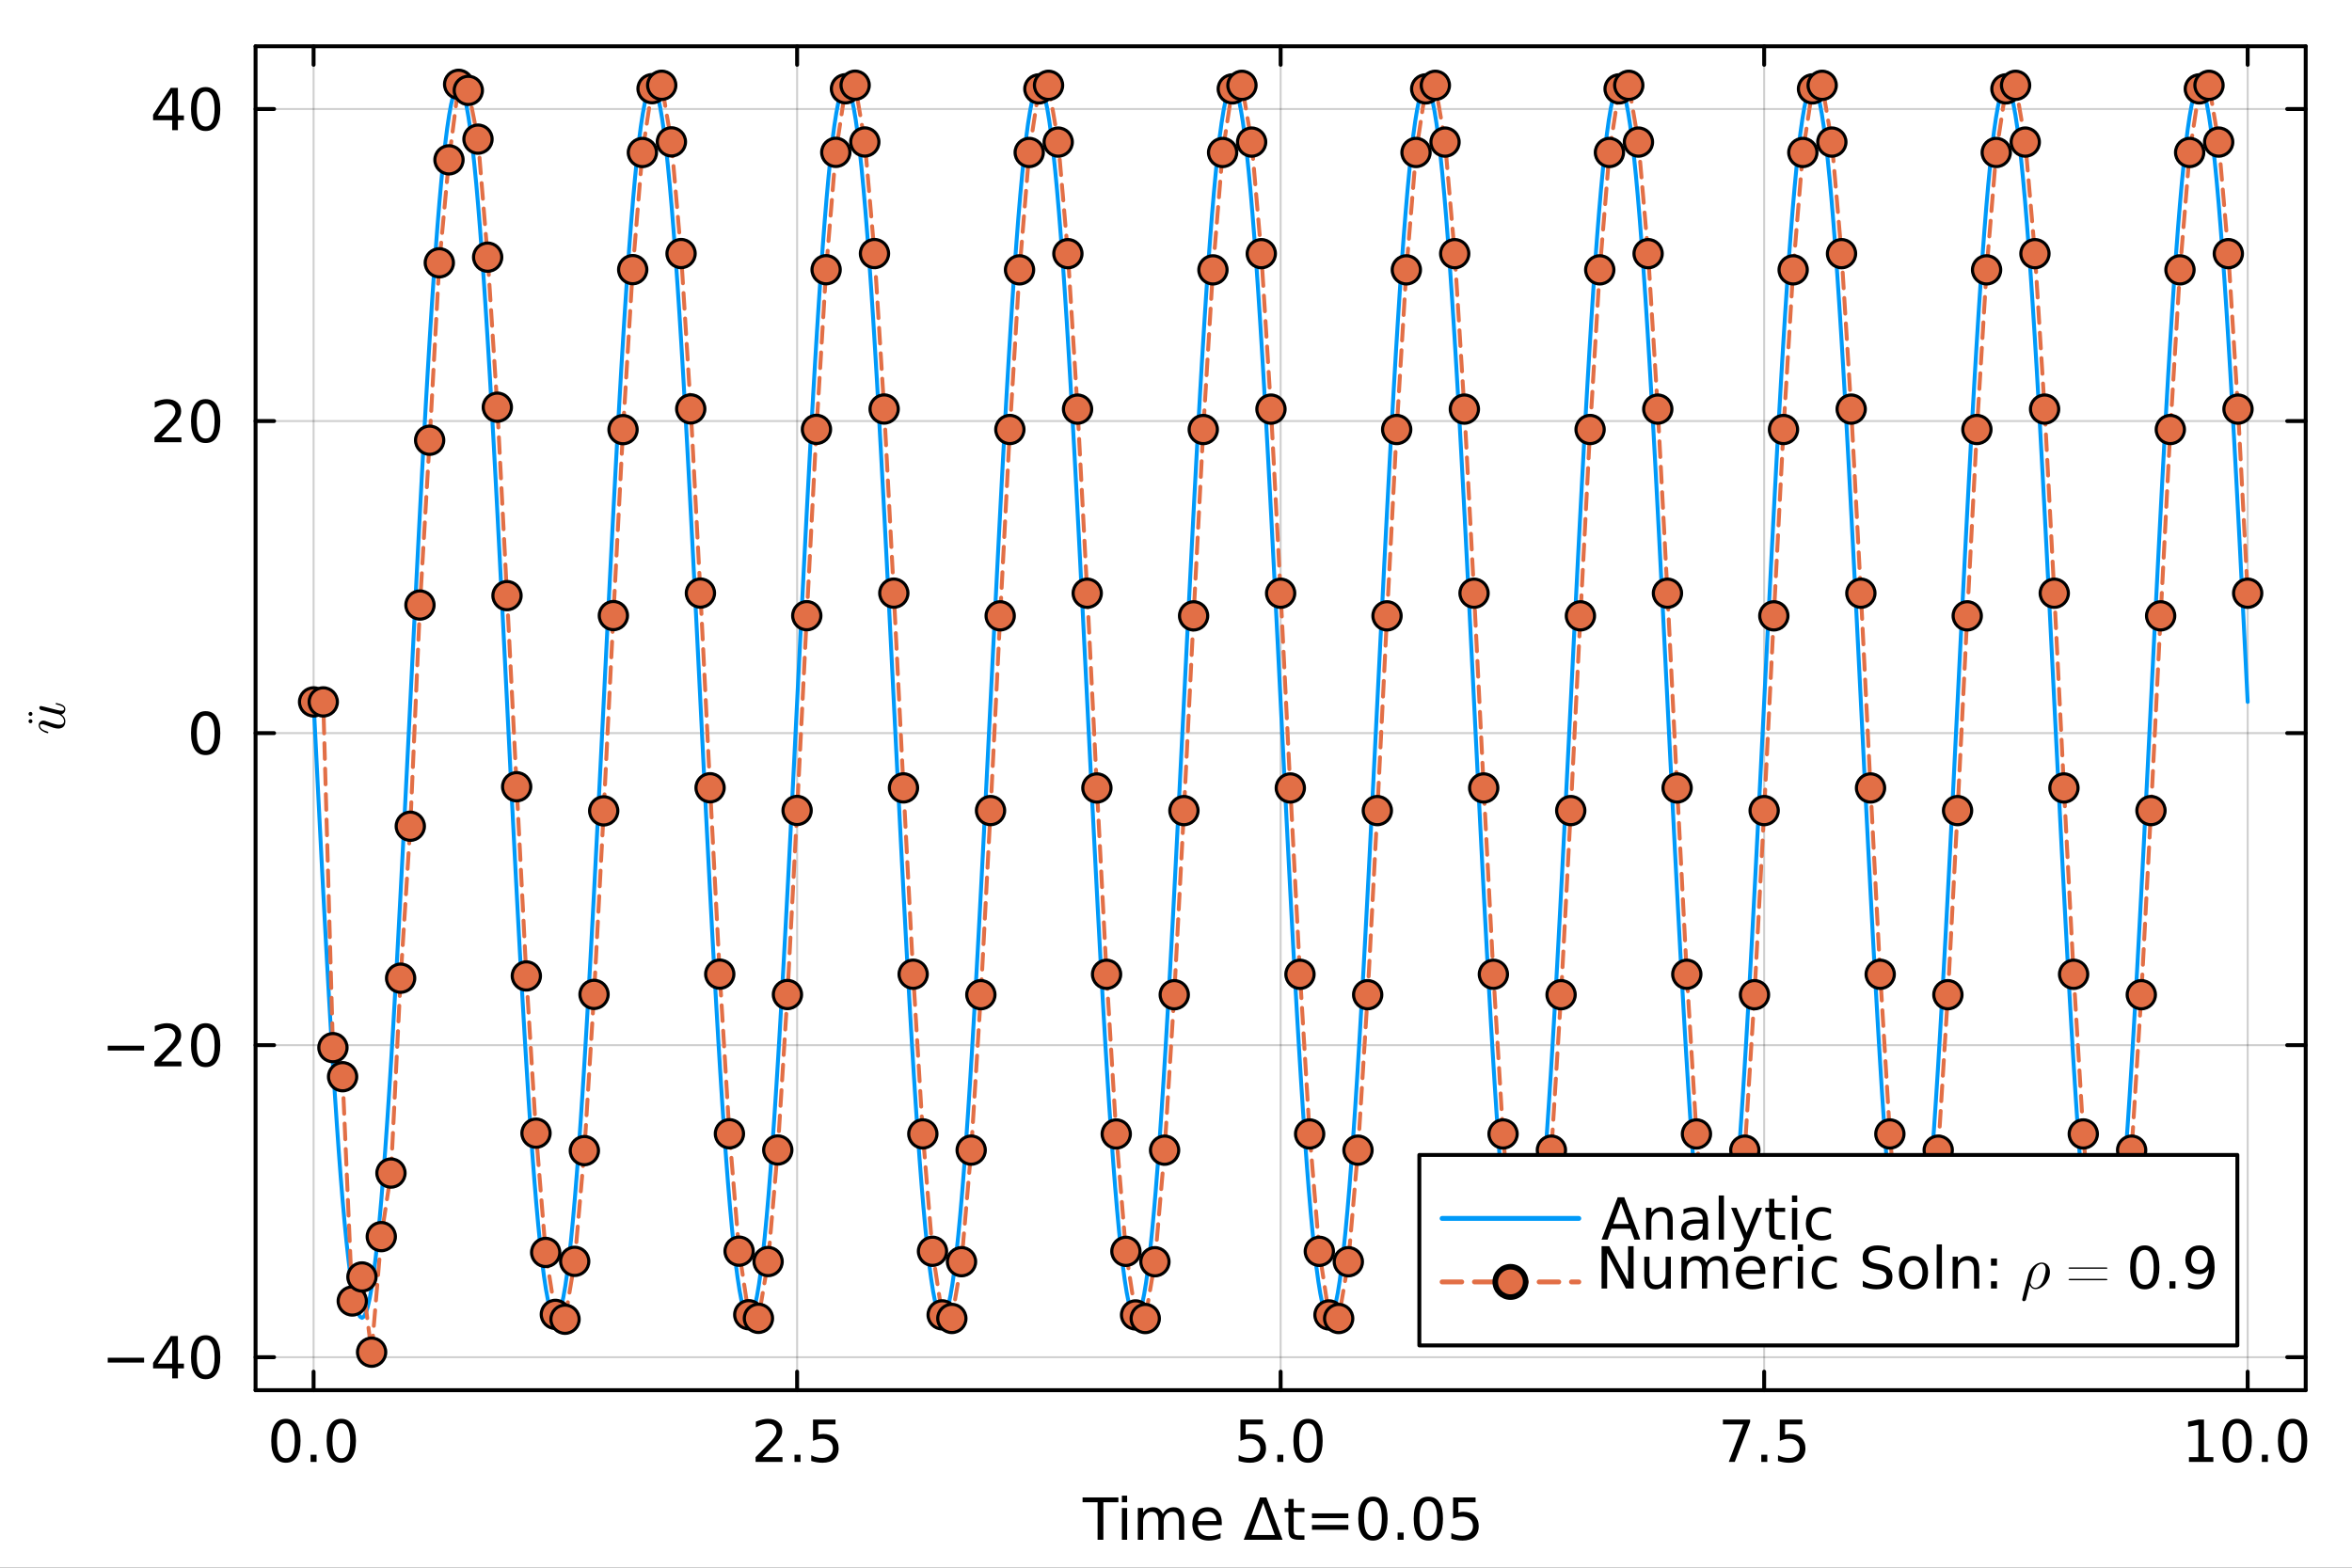 <?xml version="1.0" encoding="utf-8"?>
<svg xmlns="http://www.w3.org/2000/svg" xmlns:xlink="http://www.w3.org/1999/xlink" width="600" height="400" viewBox="0 0 2400 1600">
<rect x="0" y="0" width="2400" height="1600" fill="#333333" stroke="none"/>
<defs>
  <clipPath id="clip820">
    <rect x="0" y="0" width="2400" height="1600"/>
  </clipPath>
</defs>
<path clip-path="url(#clip820)" d="M0 1600 L2400 1600 L2400 0 L0 0  Z" fill="#ffffff" fill-rule="evenodd" fill-opacity="1"/>
<defs>
  <clipPath id="clip821">
    <rect x="480" y="0" width="1681" height="1600"/>
  </clipPath>
</defs>
<path clip-path="url(#clip820)" d="M260.783 1418.86 L2352.76 1418.86 L2352.76 47.244 L260.783 47.244  Z" fill="#ffffff" fill-rule="evenodd" fill-opacity="1"/>
<defs>
  <clipPath id="clip822">
    <rect x="260" y="47" width="2093" height="1373"/>
  </clipPath>
</defs>
<polyline clip-path="url(#clip822)" style="stroke:#000000; stroke-linecap:round; stroke-linejoin:round; stroke-width:2; stroke-opacity:0.1; fill:none" points="319.99,1418.86 319.99,47.244 "/>
<polyline clip-path="url(#clip822)" style="stroke:#000000; stroke-linecap:round; stroke-linejoin:round; stroke-width:2; stroke-opacity:0.1; fill:none" points="813.38,1418.86 813.38,47.244 "/>
<polyline clip-path="url(#clip822)" style="stroke:#000000; stroke-linecap:round; stroke-linejoin:round; stroke-width:2; stroke-opacity:0.1; fill:none" points="1306.77,1418.86 1306.77,47.244 "/>
<polyline clip-path="url(#clip822)" style="stroke:#000000; stroke-linecap:round; stroke-linejoin:round; stroke-width:2; stroke-opacity:0.1; fill:none" points="1800.16,1418.86 1800.16,47.244 "/>
<polyline clip-path="url(#clip822)" style="stroke:#000000; stroke-linecap:round; stroke-linejoin:round; stroke-width:2; stroke-opacity:0.1; fill:none" points="2293.55,1418.86 2293.55,47.244 "/>
<polyline clip-path="url(#clip822)" style="stroke:#000000; stroke-linecap:round; stroke-linejoin:round; stroke-width:2; stroke-opacity:0.1; fill:none" points="319.99,1418.86 319.99,47.244 "/>
<polyline clip-path="url(#clip822)" style="stroke:#000000; stroke-linecap:round; stroke-linejoin:round; stroke-width:2; stroke-opacity:0.1; fill:none" points="813.38,1418.86 813.38,47.244 "/>
<polyline clip-path="url(#clip822)" style="stroke:#000000; stroke-linecap:round; stroke-linejoin:round; stroke-width:2; stroke-opacity:0.1; fill:none" points="1306.77,1418.86 1306.77,47.244 "/>
<polyline clip-path="url(#clip822)" style="stroke:#000000; stroke-linecap:round; stroke-linejoin:round; stroke-width:2; stroke-opacity:0.1; fill:none" points="1800.16,1418.86 1800.16,47.244 "/>
<polyline clip-path="url(#clip822)" style="stroke:#000000; stroke-linecap:round; stroke-linejoin:round; stroke-width:2; stroke-opacity:0.1; fill:none" points="2293.55,1418.86 2293.55,47.244 "/>
<polyline clip-path="url(#clip822)" style="stroke:#000000; stroke-linecap:round; stroke-linejoin:round; stroke-width:2; stroke-opacity:0.1; fill:none" points="260.783,1385.17 2352.76,1385.17 "/>
<polyline clip-path="url(#clip822)" style="stroke:#000000; stroke-linecap:round; stroke-linejoin:round; stroke-width:2; stroke-opacity:0.1; fill:none" points="260.783,1066.69 2352.76,1066.69 "/>
<polyline clip-path="url(#clip822)" style="stroke:#000000; stroke-linecap:round; stroke-linejoin:round; stroke-width:2; stroke-opacity:0.1; fill:none" points="260.783,748.218 2352.76,748.218 "/>
<polyline clip-path="url(#clip822)" style="stroke:#000000; stroke-linecap:round; stroke-linejoin:round; stroke-width:2; stroke-opacity:0.1; fill:none" points="260.783,429.743 2352.76,429.743 "/>
<polyline clip-path="url(#clip822)" style="stroke:#000000; stroke-linecap:round; stroke-linejoin:round; stroke-width:2; stroke-opacity:0.1; fill:none" points="260.783,111.268 2352.76,111.268 "/>
<polyline clip-path="url(#clip822)" style="stroke:#000000; stroke-linecap:round; stroke-linejoin:round; stroke-width:2; stroke-opacity:0.1; fill:none" points="260.783,1385.17 2352.76,1385.17 "/>
<polyline clip-path="url(#clip822)" style="stroke:#000000; stroke-linecap:round; stroke-linejoin:round; stroke-width:2; stroke-opacity:0.1; fill:none" points="260.783,1066.69 2352.76,1066.69 "/>
<polyline clip-path="url(#clip822)" style="stroke:#000000; stroke-linecap:round; stroke-linejoin:round; stroke-width:2; stroke-opacity:0.1; fill:none" points="260.783,748.218 2352.76,748.218 "/>
<polyline clip-path="url(#clip822)" style="stroke:#000000; stroke-linecap:round; stroke-linejoin:round; stroke-width:2; stroke-opacity:0.1; fill:none" points="260.783,429.743 2352.76,429.743 "/>
<polyline clip-path="url(#clip822)" style="stroke:#000000; stroke-linecap:round; stroke-linejoin:round; stroke-width:2; stroke-opacity:0.1; fill:none" points="260.783,111.268 2352.76,111.268 "/>
<polyline clip-path="url(#clip820)" style="stroke:#000000; stroke-linecap:round; stroke-linejoin:round; stroke-width:4; stroke-opacity:1; fill:none" points="260.783,1418.86 2352.76,1418.86 "/>
<polyline clip-path="url(#clip820)" style="stroke:#000000; stroke-linecap:round; stroke-linejoin:round; stroke-width:4; stroke-opacity:1; fill:none" points="260.783,47.244 2352.76,47.244 "/>
<polyline clip-path="url(#clip820)" style="stroke:#000000; stroke-linecap:round; stroke-linejoin:round; stroke-width:4; stroke-opacity:1; fill:none" points="319.99,1418.86 319.99,1399.96 "/>
<polyline clip-path="url(#clip820)" style="stroke:#000000; stroke-linecap:round; stroke-linejoin:round; stroke-width:4; stroke-opacity:1; fill:none" points="813.38,1418.86 813.38,1399.96 "/>
<polyline clip-path="url(#clip820)" style="stroke:#000000; stroke-linecap:round; stroke-linejoin:round; stroke-width:4; stroke-opacity:1; fill:none" points="1306.77,1418.86 1306.77,1399.96 "/>
<polyline clip-path="url(#clip820)" style="stroke:#000000; stroke-linecap:round; stroke-linejoin:round; stroke-width:4; stroke-opacity:1; fill:none" points="1800.16,1418.86 1800.16,1399.96 "/>
<polyline clip-path="url(#clip820)" style="stroke:#000000; stroke-linecap:round; stroke-linejoin:round; stroke-width:4; stroke-opacity:1; fill:none" points="2293.55,1418.86 2293.55,1399.96 "/>
<polyline clip-path="url(#clip820)" style="stroke:#000000; stroke-linecap:round; stroke-linejoin:round; stroke-width:4; stroke-opacity:1; fill:none" points="319.99,47.244 319.99,66.142 "/>
<polyline clip-path="url(#clip820)" style="stroke:#000000; stroke-linecap:round; stroke-linejoin:round; stroke-width:4; stroke-opacity:1; fill:none" points="813.38,47.244 813.38,66.142 "/>
<polyline clip-path="url(#clip820)" style="stroke:#000000; stroke-linecap:round; stroke-linejoin:round; stroke-width:4; stroke-opacity:1; fill:none" points="1306.77,47.244 1306.77,66.142 "/>
<polyline clip-path="url(#clip820)" style="stroke:#000000; stroke-linecap:round; stroke-linejoin:round; stroke-width:4; stroke-opacity:1; fill:none" points="1800.16,47.244 1800.16,66.142 "/>
<polyline clip-path="url(#clip820)" style="stroke:#000000; stroke-linecap:round; stroke-linejoin:round; stroke-width:4; stroke-opacity:1; fill:none" points="2293.55,47.244 2293.55,66.142 "/>
<path clip-path="url(#clip820)" d="M291.721 1452.71 Q287.207 1452.71 284.921 1457.16 Q282.664 1461.59 282.664 1470.5 Q282.664 1479.39 284.921 1483.84 Q287.207 1488.27 291.721 1488.27 Q296.263 1488.27 298.52 1483.84 Q300.806 1479.39 300.806 1470.5 Q300.806 1461.59 298.52 1457.16 Q296.263 1452.71 291.721 1452.71 M291.721 1448.08 Q298.983 1448.08 302.803 1453.84 Q306.651 1459.57 306.651 1470.5 Q306.651 1481.41 302.803 1487.17 Q298.983 1492.9 291.721 1492.9 Q284.458 1492.9 280.609 1487.17 Q276.79 1481.41 276.79 1470.5 Q276.79 1459.57 280.609 1453.84 Q284.458 1448.08 291.721 1448.08 Z" fill="#000000" fill-rule="nonzero" fill-opacity="1" /><path clip-path="url(#clip820)" d="M316.923 1484.71 L323.028 1484.71 L323.028 1492.06 L316.923 1492.06 L316.923 1484.71 Z" fill="#000000" fill-rule="nonzero" fill-opacity="1" /><path clip-path="url(#clip820)" d="M348.26 1452.71 Q343.746 1452.71 341.46 1457.16 Q339.203 1461.59 339.203 1470.5 Q339.203 1479.39 341.46 1483.84 Q343.746 1488.27 348.26 1488.27 Q352.802 1488.27 355.059 1483.84 Q357.345 1479.39 357.345 1470.5 Q357.345 1461.59 355.059 1457.16 Q352.802 1452.71 348.26 1452.71 M348.26 1448.08 Q355.522 1448.08 359.342 1453.84 Q363.19 1459.57 363.19 1470.5 Q363.19 1481.41 359.342 1487.17 Q355.522 1492.9 348.26 1492.9 Q340.997 1492.9 337.149 1487.17 Q333.329 1481.41 333.329 1470.5 Q333.329 1459.57 337.149 1453.84 Q340.997 1448.08 348.26 1448.08 Z" fill="#000000" fill-rule="nonzero" fill-opacity="1" /><path clip-path="url(#clip820)" d="M778.05 1487.14 L798.449 1487.14 L798.449 1492.06 L771.019 1492.06 L771.019 1487.14 Q774.346 1483.7 780.076 1477.91 Q785.834 1472.09 787.309 1470.42 Q790.116 1467.26 791.216 1465.09 Q792.344 1462.89 792.344 1460.78 Q792.344 1457.34 789.914 1455.17 Q787.512 1453 783.635 1453 Q780.886 1453 777.819 1453.95 Q774.781 1454.91 771.308 1456.85 L771.308 1450.94 Q774.838 1449.53 777.905 1448.8 Q780.973 1448.08 783.519 1448.08 Q790.232 1448.08 794.225 1451.44 Q798.218 1454.79 798.218 1460.4 Q798.218 1463.07 797.205 1465.47 Q796.221 1467.84 793.588 1471.08 Q792.865 1471.92 788.988 1475.94 Q785.11 1479.94 778.05 1487.14 Z" fill="#000000" fill-rule="nonzero" fill-opacity="1" /><path clip-path="url(#clip820)" d="M810.718 1484.71 L816.823 1484.71 L816.823 1492.06 L810.718 1492.06 L810.718 1484.71 Z" fill="#000000" fill-rule="nonzero" fill-opacity="1" /><path clip-path="url(#clip820)" d="M829.612 1448.86 L852.558 1448.86 L852.558 1453.78 L834.965 1453.78 L834.965 1464.37 Q836.239 1463.93 837.512 1463.73 Q838.785 1463.5 840.058 1463.5 Q847.292 1463.5 851.516 1467.47 Q855.741 1471.43 855.741 1478.2 Q855.741 1485.17 851.4 1489.05 Q847.06 1492.9 839.161 1492.9 Q836.441 1492.9 833.605 1492.44 Q830.799 1491.97 827.789 1491.05 L827.789 1485.17 Q830.394 1486.59 833.171 1487.29 Q835.949 1487.98 839.045 1487.98 Q844.051 1487.98 846.973 1485.35 Q849.896 1482.71 849.896 1478.2 Q849.896 1473.69 846.973 1471.05 Q844.051 1468.42 839.045 1468.42 Q836.701 1468.42 834.358 1468.94 Q832.043 1469.46 829.612 1470.56 L829.612 1448.86 Z" fill="#000000" fill-rule="nonzero" fill-opacity="1" /><path clip-path="url(#clip820)" d="M1265.73 1448.86 L1288.67 1448.86 L1288.67 1453.78 L1271.08 1453.78 L1271.08 1464.37 Q1272.35 1463.93 1273.62 1463.73 Q1274.9 1463.5 1276.17 1463.5 Q1283.4 1463.5 1287.63 1467.47 Q1291.85 1471.43 1291.85 1478.2 Q1291.85 1485.17 1287.51 1489.05 Q1283.17 1492.9 1275.27 1492.9 Q1272.55 1492.9 1269.72 1492.44 Q1266.91 1491.97 1263.9 1491.05 L1263.9 1485.17 Q1266.51 1486.59 1269.28 1487.29 Q1272.06 1487.98 1275.16 1487.98 Q1280.16 1487.98 1283.09 1485.35 Q1286.01 1482.71 1286.01 1478.2 Q1286.01 1473.69 1283.09 1471.05 Q1280.16 1468.42 1275.16 1468.42 Q1272.81 1468.42 1270.47 1468.94 Q1268.16 1469.46 1265.73 1470.56 L1265.73 1448.86 Z" fill="#000000" fill-rule="nonzero" fill-opacity="1" /><path clip-path="url(#clip820)" d="M1303.37 1484.71 L1309.48 1484.71 L1309.48 1492.06 L1303.37 1492.06 L1303.37 1484.71 Z" fill="#000000" fill-rule="nonzero" fill-opacity="1" /><path clip-path="url(#clip820)" d="M1334.71 1452.71 Q1330.19 1452.71 1327.91 1457.16 Q1325.65 1461.59 1325.65 1470.5 Q1325.65 1479.39 1327.91 1483.84 Q1330.19 1488.27 1334.71 1488.27 Q1339.25 1488.27 1341.51 1483.84 Q1343.79 1479.39 1343.79 1470.5 Q1343.79 1461.59 1341.51 1457.16 Q1339.25 1452.71 1334.71 1452.71 M1334.71 1448.08 Q1341.97 1448.08 1345.79 1453.84 Q1349.64 1459.57 1349.64 1470.5 Q1349.64 1481.41 1345.79 1487.17 Q1341.97 1492.9 1334.71 1492.9 Q1327.44 1492.9 1323.6 1487.17 Q1319.78 1481.41 1319.78 1470.5 Q1319.78 1459.57 1323.6 1453.84 Q1327.44 1448.08 1334.71 1448.08 Z" fill="#000000" fill-rule="nonzero" fill-opacity="1" /><path clip-path="url(#clip820)" d="M1758.06 1448.86 L1785.84 1448.86 L1785.84 1451.35 L1770.15 1492.06 L1764.05 1492.06 L1778.81 1453.78 L1758.06 1453.78 L1758.06 1448.86 Z" fill="#000000" fill-rule="nonzero" fill-opacity="1" /><path clip-path="url(#clip820)" d="M1797.24 1484.71 L1803.34 1484.71 L1803.34 1492.06 L1797.24 1492.06 L1797.24 1484.71 Z" fill="#000000" fill-rule="nonzero" fill-opacity="1" /><path clip-path="url(#clip820)" d="M1816.13 1448.86 L1839.08 1448.86 L1839.08 1453.78 L1821.48 1453.78 L1821.48 1464.37 Q1822.76 1463.93 1824.03 1463.73 Q1825.3 1463.5 1826.58 1463.5 Q1833.81 1463.5 1838.04 1467.47 Q1842.26 1471.43 1842.26 1478.2 Q1842.26 1485.17 1837.92 1489.05 Q1833.58 1492.9 1825.68 1492.9 Q1822.96 1492.9 1820.12 1492.44 Q1817.32 1491.97 1814.31 1491.05 L1814.31 1485.17 Q1816.91 1486.59 1819.69 1487.29 Q1822.47 1487.98 1825.56 1487.98 Q1830.57 1487.98 1833.49 1485.35 Q1836.41 1482.71 1836.41 1478.2 Q1836.41 1473.69 1833.49 1471.05 Q1830.57 1468.42 1825.56 1468.42 Q1823.22 1468.42 1820.88 1468.94 Q1818.56 1469.46 1816.13 1470.56 L1816.13 1448.86 Z" fill="#000000" fill-rule="nonzero" fill-opacity="1" /><path clip-path="url(#clip820)" d="M2233.64 1487.14 L2243.19 1487.14 L2243.19 1454.18 L2232.8 1456.27 L2232.8 1450.94 L2243.13 1448.86 L2248.97 1448.86 L2248.97 1487.14 L2258.52 1487.14 L2258.52 1492.06 L2233.64 1492.06 L2233.64 1487.14 Z" fill="#000000" fill-rule="nonzero" fill-opacity="1" /><path clip-path="url(#clip820)" d="M2282.83 1452.71 Q2278.31 1452.71 2276.03 1457.16 Q2273.77 1461.59 2273.77 1470.5 Q2273.77 1479.39 2276.03 1483.84 Q2278.31 1488.27 2282.83 1488.27 Q2287.37 1488.27 2289.63 1483.84 Q2291.91 1479.39 2291.91 1470.5 Q2291.91 1461.59 2289.63 1457.16 Q2287.37 1452.71 2282.83 1452.71 M2282.83 1448.08 Q2290.09 1448.08 2293.91 1453.84 Q2297.76 1459.57 2297.76 1470.5 Q2297.76 1481.41 2293.91 1487.17 Q2290.09 1492.9 2282.83 1492.9 Q2275.57 1492.9 2271.72 1487.17 Q2267.9 1481.41 2267.9 1470.5 Q2267.9 1459.57 2271.72 1453.84 Q2275.57 1448.08 2282.83 1448.08 Z" fill="#000000" fill-rule="nonzero" fill-opacity="1" /><path clip-path="url(#clip820)" d="M2308.03 1484.71 L2314.14 1484.71 L2314.14 1492.06 L2308.03 1492.06 L2308.03 1484.71 Z" fill="#000000" fill-rule="nonzero" fill-opacity="1" /><path clip-path="url(#clip820)" d="M2339.37 1452.71 Q2334.85 1452.71 2332.57 1457.16 Q2330.31 1461.59 2330.31 1470.5 Q2330.31 1479.39 2332.57 1483.84 Q2334.85 1488.27 2339.37 1488.27 Q2343.91 1488.27 2346.17 1483.84 Q2348.45 1479.39 2348.45 1470.5 Q2348.45 1461.59 2346.17 1457.16 Q2343.91 1452.71 2339.37 1452.71 M2339.37 1448.08 Q2346.63 1448.08 2350.45 1453.84 Q2354.3 1459.57 2354.3 1470.5 Q2354.3 1481.41 2350.45 1487.17 Q2346.63 1492.9 2339.37 1492.9 Q2332.11 1492.9 2328.26 1487.17 Q2324.44 1481.41 2324.44 1470.5 Q2324.44 1459.57 2328.26 1453.84 Q2332.11 1448.08 2339.37 1448.08 Z" fill="#000000" fill-rule="nonzero" fill-opacity="1" /><path clip-path="url(#clip820)" d="M1104.66 1528.3 L1141.2 1528.3 L1141.2 1533.22 L1125.87 1533.22 L1125.87 1571.5 L1119.99 1571.5 L1119.99 1533.22 L1104.66 1533.22 L1104.66 1528.3 Z" fill="#000000" fill-rule="nonzero" fill-opacity="1" /><path clip-path="url(#clip820)" d="M1144.79 1539.09 L1150.12 1539.09 L1150.12 1571.5 L1144.79 1571.5 L1144.79 1539.09 M1144.79 1526.48 L1150.12 1526.48 L1150.12 1533.22 L1144.79 1533.22 L1144.79 1526.48 Z" fill="#000000" fill-rule="nonzero" fill-opacity="1" /><path clip-path="url(#clip820)" d="M1186.49 1545.31 Q1188.48 1541.73 1191.26 1540.02 Q1194.04 1538.31 1197.8 1538.31 Q1202.86 1538.31 1205.61 1541.87 Q1208.36 1545.4 1208.36 1551.94 L1208.36 1571.5 L1203.01 1571.5 L1203.01 1552.11 Q1203.01 1547.45 1201.36 1545.2 Q1199.71 1542.94 1196.32 1542.94 Q1192.19 1542.94 1189.79 1545.69 Q1187.38 1548.44 1187.38 1553.18 L1187.38 1571.5 L1182.03 1571.5 L1182.03 1552.11 Q1182.03 1547.43 1180.38 1545.2 Q1178.73 1542.94 1175.29 1542.94 Q1171.21 1542.94 1168.81 1545.72 Q1166.41 1548.47 1166.41 1553.18 L1166.41 1571.5 L1161.05 1571.5 L1161.05 1539.09 L1166.41 1539.09 L1166.41 1544.13 Q1168.23 1541.15 1170.77 1539.73 Q1173.32 1538.31 1176.82 1538.31 Q1180.35 1538.31 1182.81 1540.11 Q1185.3 1541.9 1186.49 1545.31 Z" fill="#000000" fill-rule="nonzero" fill-opacity="1" /><path clip-path="url(#clip820)" d="M1246.7 1553.97 L1246.7 1556.57 L1222.22 1556.57 Q1222.57 1562.07 1225.52 1564.96 Q1228.5 1567.83 1233.8 1567.83 Q1236.86 1567.83 1239.73 1567.07 Q1242.62 1566.32 1245.46 1564.82 L1245.46 1569.85 Q1242.59 1571.07 1239.58 1571.7 Q1236.57 1572.34 1233.48 1572.34 Q1225.72 1572.34 1221.18 1567.83 Q1216.67 1563.31 1216.67 1555.61 Q1216.67 1547.66 1220.95 1543 Q1225.26 1538.31 1232.55 1538.31 Q1239.09 1538.31 1242.88 1542.54 Q1246.7 1546.73 1246.7 1553.97 M1241.38 1552.4 Q1241.32 1548.03 1238.92 1545.43 Q1236.54 1542.83 1232.61 1542.83 Q1228.15 1542.83 1225.46 1545.34 Q1222.8 1547.86 1222.4 1552.43 L1241.38 1552.4 Z" fill="#000000" fill-rule="nonzero" fill-opacity="1" /><path clip-path="url(#clip820)" d="M1288.95 1534.06 L1277.08 1566.64 L1300.84 1566.64 L1288.95 1534.06 M1269.15 1571.5 L1285.65 1528.3 L1292.27 1528.3 L1308.74 1571.5 L1269.15 1571.5 Z" fill="#000000" fill-rule="nonzero" fill-opacity="1" /><path clip-path="url(#clip820)" d="M1320.08 1529.89 L1320.08 1539.09 L1331.05 1539.09 L1331.05 1543.23 L1320.08 1543.23 L1320.08 1560.82 Q1320.08 1564.79 1321.15 1565.92 Q1322.25 1567.04 1325.58 1567.04 L1331.05 1567.04 L1331.05 1571.5 L1325.58 1571.5 Q1319.41 1571.5 1317.07 1569.21 Q1314.73 1566.9 1314.73 1560.82 L1314.73 1543.23 L1310.82 1543.23 L1310.82 1539.09 L1314.73 1539.09 L1314.73 1529.89 L1320.08 1529.89 Z" fill="#000000" fill-rule="nonzero" fill-opacity="1" /><path clip-path="url(#clip820)" d="M1338.74 1544.59 L1375.84 1544.59 L1375.84 1549.45 L1338.74 1549.45 L1338.74 1544.59 M1338.74 1556.4 L1375.84 1556.4 L1375.84 1561.31 L1338.74 1561.31 L1338.74 1556.4 Z" fill="#000000" fill-rule="nonzero" fill-opacity="1" /><path clip-path="url(#clip820)" d="M1400.95 1532.15 Q1396.44 1532.15 1394.15 1536.6 Q1391.9 1541.03 1391.9 1549.94 Q1391.9 1558.83 1394.15 1563.28 Q1396.44 1567.71 1400.95 1567.71 Q1405.5 1567.71 1407.75 1563.28 Q1410.04 1558.83 1410.04 1549.94 Q1410.04 1541.03 1407.75 1536.6 Q1405.5 1532.15 1400.95 1532.15 M1400.95 1527.52 Q1408.22 1527.52 1412.04 1533.28 Q1415.88 1539.01 1415.88 1549.94 Q1415.88 1560.85 1412.04 1566.61 Q1408.22 1572.34 1400.95 1572.34 Q1393.69 1572.34 1389.84 1566.61 Q1386.02 1560.85 1386.02 1549.94 Q1386.02 1539.01 1389.84 1533.28 Q1393.69 1527.52 1400.95 1527.52 Z" fill="#000000" fill-rule="nonzero" fill-opacity="1" /><path clip-path="url(#clip820)" d="M1426.16 1564.15 L1432.26 1564.15 L1432.26 1571.5 L1426.16 1571.5 L1426.16 1564.15 Z" fill="#000000" fill-rule="nonzero" fill-opacity="1" /><path clip-path="url(#clip820)" d="M1457.49 1532.15 Q1452.98 1532.15 1450.69 1536.6 Q1448.44 1541.03 1448.44 1549.94 Q1448.44 1558.83 1450.69 1563.28 Q1452.98 1567.71 1457.49 1567.71 Q1462.03 1567.71 1464.29 1563.28 Q1466.58 1558.83 1466.58 1549.94 Q1466.58 1541.03 1464.29 1536.6 Q1462.03 1532.15 1457.49 1532.15 M1457.49 1527.52 Q1464.75 1527.52 1468.57 1533.28 Q1472.42 1539.01 1472.42 1549.94 Q1472.42 1560.85 1468.57 1566.61 Q1464.75 1572.34 1457.49 1572.34 Q1450.23 1572.34 1446.38 1566.61 Q1442.56 1560.85 1442.56 1549.94 Q1442.56 1539.01 1446.38 1533.28 Q1450.23 1527.52 1457.49 1527.52 Z" fill="#000000" fill-rule="nonzero" fill-opacity="1" /><path clip-path="url(#clip820)" d="M1482.75 1528.3 L1505.7 1528.3 L1505.7 1533.22 L1488.11 1533.22 L1488.11 1543.81 Q1489.38 1543.37 1490.65 1543.17 Q1491.92 1542.94 1493.2 1542.94 Q1500.43 1542.94 1504.66 1546.91 Q1508.88 1550.87 1508.88 1557.64 Q1508.88 1564.61 1504.54 1568.49 Q1500.2 1572.34 1492.3 1572.34 Q1489.58 1572.34 1486.75 1571.88 Q1483.94 1571.41 1480.93 1570.49 L1480.93 1564.61 Q1483.53 1566.03 1486.31 1566.73 Q1489.09 1567.42 1492.19 1567.42 Q1497.19 1567.42 1500.11 1564.79 Q1503.04 1562.15 1503.04 1557.64 Q1503.04 1553.13 1500.11 1550.49 Q1497.19 1547.86 1492.19 1547.86 Q1489.84 1547.86 1487.5 1548.38 Q1485.18 1548.9 1482.75 1550 L1482.75 1528.3 Z" fill="#000000" fill-rule="nonzero" fill-opacity="1" /><polyline clip-path="url(#clip820)" style="stroke:#000000; stroke-linecap:round; stroke-linejoin:round; stroke-width:4; stroke-opacity:1; fill:none" points="260.783,1418.86 260.783,47.244 "/>
<polyline clip-path="url(#clip820)" style="stroke:#000000; stroke-linecap:round; stroke-linejoin:round; stroke-width:4; stroke-opacity:1; fill:none" points="2352.76,1418.86 2352.76,47.244 "/>
<polyline clip-path="url(#clip820)" style="stroke:#000000; stroke-linecap:round; stroke-linejoin:round; stroke-width:4; stroke-opacity:1; fill:none" points="260.783,1385.17 279.681,1385.17 "/>
<polyline clip-path="url(#clip820)" style="stroke:#000000; stroke-linecap:round; stroke-linejoin:round; stroke-width:4; stroke-opacity:1; fill:none" points="260.783,1066.69 279.681,1066.69 "/>
<polyline clip-path="url(#clip820)" style="stroke:#000000; stroke-linecap:round; stroke-linejoin:round; stroke-width:4; stroke-opacity:1; fill:none" points="260.783,748.218 279.681,748.218 "/>
<polyline clip-path="url(#clip820)" style="stroke:#000000; stroke-linecap:round; stroke-linejoin:round; stroke-width:4; stroke-opacity:1; fill:none" points="260.783,429.743 279.681,429.743 "/>
<polyline clip-path="url(#clip820)" style="stroke:#000000; stroke-linecap:round; stroke-linejoin:round; stroke-width:4; stroke-opacity:1; fill:none" points="260.783,111.268 279.681,111.268 "/>
<polyline clip-path="url(#clip820)" style="stroke:#000000; stroke-linecap:round; stroke-linejoin:round; stroke-width:4; stroke-opacity:1; fill:none" points="2352.76,1385.17 2333.86,1385.17 "/>
<polyline clip-path="url(#clip820)" style="stroke:#000000; stroke-linecap:round; stroke-linejoin:round; stroke-width:4; stroke-opacity:1; fill:none" points="2352.76,1066.69 2333.86,1066.69 "/>
<polyline clip-path="url(#clip820)" style="stroke:#000000; stroke-linecap:round; stroke-linejoin:round; stroke-width:4; stroke-opacity:1; fill:none" points="2352.76,748.218 2333.86,748.218 "/>
<polyline clip-path="url(#clip820)" style="stroke:#000000; stroke-linecap:round; stroke-linejoin:round; stroke-width:4; stroke-opacity:1; fill:none" points="2352.76,429.743 2333.86,429.743 "/>
<polyline clip-path="url(#clip820)" style="stroke:#000000; stroke-linecap:round; stroke-linejoin:round; stroke-width:4; stroke-opacity:1; fill:none" points="2352.76,111.268 2333.86,111.268 "/>
<path clip-path="url(#clip820)" d="M109.94 1385.73 L147.035 1385.73 L147.035 1390.65 L109.94 1390.65 L109.94 1385.73 Z" fill="#000000" fill-rule="nonzero" fill-opacity="1" /><path clip-path="url(#clip820)" d="M175.709 1368.66 L160.953 1391.72 L175.709 1391.72 L175.709 1368.66 M174.176 1363.57 L181.525 1363.57 L181.525 1391.72 L187.689 1391.72 L187.689 1396.58 L181.525 1396.58 L181.525 1406.77 L175.709 1406.77 L175.709 1396.58 L156.207 1396.58 L156.207 1390.94 L174.176 1363.57 Z" fill="#000000" fill-rule="nonzero" fill-opacity="1" /><path clip-path="url(#clip820)" d="M209.853 1367.42 Q205.339 1367.42 203.053 1371.87 Q200.796 1376.3 200.796 1385.21 Q200.796 1394.09 203.053 1398.55 Q205.339 1402.98 209.853 1402.98 Q214.396 1402.98 216.653 1398.55 Q218.938 1394.09 218.938 1385.21 Q218.938 1376.3 216.653 1371.87 Q214.396 1367.42 209.853 1367.42 M209.853 1362.79 Q217.116 1362.79 220.935 1368.54 Q224.783 1374.27 224.783 1385.21 Q224.783 1396.12 220.935 1401.88 Q217.116 1407.61 209.853 1407.61 Q202.59 1407.61 198.742 1401.88 Q194.922 1396.12 194.922 1385.21 Q194.922 1374.27 198.742 1368.54 Q202.59 1362.79 209.853 1362.79 Z" fill="#000000" fill-rule="nonzero" fill-opacity="1" /><path clip-path="url(#clip820)" d="M109.94 1067.26 L147.035 1067.26 L147.035 1072.18 L109.94 1072.18 L109.94 1067.26 Z" fill="#000000" fill-rule="nonzero" fill-opacity="1" /><path clip-path="url(#clip820)" d="M164.685 1083.37 L185.084 1083.37 L185.084 1088.29 L157.654 1088.29 L157.654 1083.37 Q160.982 1079.93 166.711 1074.14 Q172.469 1068.33 173.944 1066.65 Q176.751 1063.5 177.851 1061.33 Q178.979 1059.13 178.979 1057.01 Q178.979 1053.57 176.549 1051.4 Q174.147 1049.23 170.27 1049.23 Q167.521 1049.23 164.454 1050.19 Q161.416 1051.14 157.943 1053.08 L157.943 1047.18 Q161.473 1045.76 164.541 1045.03 Q167.608 1044.31 170.154 1044.31 Q176.867 1044.31 180.86 1047.67 Q184.853 1051.02 184.853 1056.64 Q184.853 1059.3 183.84 1061.7 Q182.856 1064.07 180.223 1067.31 Q179.5 1068.15 175.623 1072.18 Q171.745 1076.17 164.685 1083.37 Z" fill="#000000" fill-rule="nonzero" fill-opacity="1" /><path clip-path="url(#clip820)" d="M209.853 1048.94 Q205.339 1048.94 203.053 1053.4 Q200.796 1057.82 200.796 1066.74 Q200.796 1075.62 203.053 1080.08 Q205.339 1084.5 209.853 1084.5 Q214.396 1084.5 216.653 1080.08 Q218.938 1075.62 218.938 1066.74 Q218.938 1057.82 216.653 1053.4 Q214.396 1048.94 209.853 1048.94 M209.853 1044.31 Q217.116 1044.31 220.935 1050.07 Q224.783 1055.8 224.783 1066.74 Q224.783 1077.64 220.935 1083.4 Q217.116 1089.13 209.853 1089.13 Q202.59 1089.13 198.742 1083.4 Q194.922 1077.64 194.922 1066.74 Q194.922 1055.8 198.742 1050.07 Q202.59 1044.31 209.853 1044.31 Z" fill="#000000" fill-rule="nonzero" fill-opacity="1" /><path clip-path="url(#clip820)" d="M209.853 730.466 Q205.339 730.466 203.053 734.922 Q200.796 739.349 200.796 748.261 Q200.796 757.144 203.053 761.6 Q205.339 766.027 209.853 766.027 Q214.396 766.027 216.653 761.6 Q218.938 757.144 218.938 748.261 Q218.938 739.349 216.653 734.922 Q214.396 730.466 209.853 730.466 M209.853 725.837 Q217.116 725.837 220.935 731.595 Q224.783 737.324 224.783 748.261 Q224.783 759.17 220.935 764.928 Q217.116 770.657 209.853 770.657 Q202.59 770.657 198.742 764.928 Q194.922 759.17 194.922 748.261 Q194.922 737.324 198.742 731.595 Q202.59 725.837 209.853 725.837 Z" fill="#000000" fill-rule="nonzero" fill-opacity="1" /><path clip-path="url(#clip820)" d="M164.685 446.424 L185.084 446.424 L185.084 451.343 L157.654 451.343 L157.654 446.424 Q160.982 442.981 166.711 437.194 Q172.469 431.378 173.944 429.7 Q176.751 426.546 177.851 424.376 Q178.979 422.176 178.979 420.064 Q178.979 416.621 176.549 414.451 Q174.147 412.281 170.27 412.281 Q167.521 412.281 164.454 413.236 Q161.416 414.19 157.943 416.129 L157.943 410.226 Q161.473 408.808 164.541 408.085 Q167.608 407.362 170.154 407.362 Q176.867 407.362 180.86 410.718 Q184.853 414.075 184.853 419.688 Q184.853 422.35 183.84 424.752 Q182.856 427.124 180.223 430.365 Q179.5 431.204 175.623 435.226 Q171.745 439.219 164.685 446.424 Z" fill="#000000" fill-rule="nonzero" fill-opacity="1" /><path clip-path="url(#clip820)" d="M209.853 411.991 Q205.339 411.991 203.053 416.447 Q200.796 420.874 200.796 429.786 Q200.796 438.669 203.053 443.125 Q205.339 447.552 209.853 447.552 Q214.396 447.552 216.653 443.125 Q218.938 438.669 218.938 429.786 Q218.938 420.874 216.653 416.447 Q214.396 411.991 209.853 411.991 M209.853 407.362 Q217.116 407.362 220.935 413.12 Q224.783 418.849 224.783 429.786 Q224.783 440.695 220.935 446.453 Q217.116 452.182 209.853 452.182 Q202.59 452.182 198.742 446.453 Q194.922 440.695 194.922 429.786 Q194.922 418.849 198.742 413.12 Q202.59 407.362 209.853 407.362 Z" fill="#000000" fill-rule="nonzero" fill-opacity="1" /><path clip-path="url(#clip820)" d="M175.709 94.761 L160.953 117.822 L175.709 117.822 L175.709 94.761 M174.176 89.668 L181.525 89.668 L181.525 117.822 L187.689 117.822 L187.689 122.683 L181.525 122.683 L181.525 132.868 L175.709 132.868 L175.709 122.683 L156.207 122.683 L156.207 117.041 L174.176 89.668 Z" fill="#000000" fill-rule="nonzero" fill-opacity="1" /><path clip-path="url(#clip820)" d="M209.853 93.516 Q205.339 93.516 203.053 97.972 Q200.796 102.4 200.796 111.312 Q200.796 120.195 203.053 124.651 Q205.339 129.078 209.853 129.078 Q214.396 129.078 216.653 124.651 Q218.938 120.195 218.938 111.312 Q218.938 102.4 216.653 97.972 Q214.396 93.516 209.853 93.516 M209.853 88.887 Q217.116 88.887 220.935 94.645 Q224.783 100.374 224.783 111.312 Q224.783 122.22 220.935 127.978 Q217.116 133.707 209.853 133.707 Q202.59 133.707 198.742 127.978 Q194.922 122.22 194.922 111.312 Q194.922 100.374 198.742 94.645 Q202.59 88.887 209.853 88.887 Z" fill="#000000" fill-rule="nonzero" fill-opacity="1" /><path clip-path="url(#clip820)" d="M29.719 734.655 Q30.313 734.061 31.092 734.061 Q31.87 734.061 32.485 734.614 Q33.1 735.188 33.1 736.11 Q33.1 736.951 32.506 737.524 Q31.891 738.119 31.092 738.119 Q30.333 738.119 29.739 737.545 Q29.124 736.992 29.124 736.069 Q29.124 735.25 29.719 734.655 M29.719 727.175 Q30.313 726.58 31.092 726.58 Q31.87 726.58 32.485 727.134 Q33.1 727.707 33.1 728.63 Q33.1 729.47 32.506 730.064 Q31.891 730.659 31.092 730.659 Q30.354 730.659 29.739 730.085 Q29.124 729.511 29.124 728.589 Q29.124 727.769 29.719 727.175 Z" fill="#000000" fill-rule="nonzero" fill-opacity="1" /><path clip-path="url(#clip820)" d="M57.4 717.488 Q61.176 718.249 63.343 719.274 Q66.651 720.943 66.651 723.724 Q66.651 725.656 65.568 727.12 Q64.456 728.555 62.611 729.053 Q63.343 729.609 63.841 730.107 Q64.338 730.575 65.1 731.483 Q65.832 732.39 66.242 733.62 Q66.651 734.82 66.651 736.196 Q66.651 737.25 66.446 738.217 Q66.271 739.183 65.773 740.208 Q65.246 741.203 64.456 741.935 Q63.665 742.638 62.377 743.106 Q61.089 743.575 59.449 743.575 Q57.4 743.575 54.618 742.784 Q51.837 741.964 46.859 740.09 Q44.224 739.066 42.761 739.066 Q42.087 739.066 41.648 739.212 Q41.209 739.359 41.062 739.651 Q40.887 739.915 40.857 740.09 Q40.799 740.266 40.799 740.559 Q40.799 742.374 42.643 743.955 Q44.488 745.536 48.236 746.619 Q48.967 746.854 49.143 747 Q49.319 747.146 49.319 747.586 Q49.289 748.318 48.704 748.318 Q48.47 748.318 47.562 748.054 Q46.625 747.791 45.249 747.176 Q43.844 746.532 42.585 745.653 Q41.297 744.775 40.389 743.399 Q39.481 741.994 39.481 740.383 Q39.481 738.187 40.916 736.841 Q42.321 735.465 44.4 735.465 Q45.688 735.465 48.177 736.489 Q56.814 739.739 60.415 739.739 Q65.305 739.739 65.305 736.021 Q65.305 734.791 64.807 733.649 Q64.309 732.478 63.606 731.717 Q62.904 730.956 62.142 730.37 Q61.381 729.755 60.884 729.492 Q60.386 729.199 60.269 729.17 L42.233 724.69 Q41.531 724.515 41.062 724.192 Q40.565 723.841 40.389 723.431 Q40.213 723.021 40.184 722.787 Q40.125 722.553 40.125 722.348 Q40.125 721.616 40.565 721.118 Q41.004 720.591 41.765 720.591 Q41.911 720.591 42.614 720.767 Q43.288 720.913 44.283 721.148 Q45.249 721.382 45.776 721.499 Q49.465 722.436 49.846 722.524 L56.316 724.192 Q56.697 724.28 57.926 724.573 Q59.156 724.837 59.8 724.983 Q60.415 725.129 61.264 725.276 Q62.084 725.393 62.552 725.393 Q64.016 725.393 64.66 724.954 Q65.305 724.515 65.305 723.548 Q65.305 722.641 64.69 721.938 Q64.046 721.206 62.816 720.65 Q61.557 720.094 60.532 719.771 Q59.508 719.449 57.897 719.04 Q57.195 718.893 57.019 718.776 Q56.814 718.63 56.814 718.22 Q56.814 717.488 57.4 717.488 Z" fill="#000000" fill-rule="nonzero" fill-opacity="1" /><polyline clip-path="url(#clip822)" style="stroke:#009af9; stroke-linecap:round; stroke-linejoin:round; stroke-width:4; stroke-opacity:1; fill:none" points="319.99,716.37 321.966,755.883 323.941,795.239 325.917,834.283 327.892,872.861 329.868,910.82 331.843,948.01 333.819,984.284 335.794,1019.5 337.77,1053.52 339.745,1086.2 341.721,1117.42 343.696,1147.05 345.672,1174.98 347.648,1201.1 349.623,1225.3 351.599,1247.49 353.574,1267.58 355.55,1285.49 357.525,1301.14 359.501,1314.49 361.476,1325.47 363.452,1334.04 365.427,1340.17 367.403,1343.83 369.378,1345.01 371.354,1343.71 373.329,1339.92 375.305,1333.67 377.281,1324.98 379.256,1313.88 381.232,1300.42 383.207,1284.64 385.183,1266.63 387.158,1246.43 389.134,1224.14 391.109,1199.84 393.085,1173.63 395.06,1145.61 397.036,1115.89 399.011,1084.6 400.987,1051.84 402.963,1017.77 404.938,982.495 406.914,946.171 408.889,908.939 410.865,870.945 412.84,832.341 414.816,793.277 416.791,753.909 418.767,714.393 420.742,674.885 422.718,635.541 424.693,596.516 426.669,557.966 428.644,520.042 430.62,482.894 432.596,446.669 434.571,411.511 436.547,377.559 438.522,344.946 440.498,313.802 442.473,284.25 444.449,256.407 446.424,230.383 448.4,206.28 450.375,184.195 452.351,164.214 454.326,146.417 456.302,130.873 458.277,117.645 460.253,106.784 462.229,98.334 464.204,92.328 466.18,88.79 468.155,87.733 470.131,89.162 472.106,93.072 474.082,99.447 476.057,108.261 478.033,119.479 480.008,133.058 481.984,148.944 483.959,167.074 485.935,187.376 487.911,209.769 489.886,234.166 491.862,260.47 493.837,288.577 495.813,318.375 497.788,349.747 499.764,382.569 501.739,416.711 503.715,452.038 505.69,488.411 507.666,525.684 509.641,563.712 511.617,602.344 513.592,641.426 515.568,680.805 517.544,720.324 519.519,759.828 521.495,799.16 523.47,838.164 525.446,876.687 527.421,914.576 529.397,951.681 531.372,987.856 533.348,1022.96 535.323,1056.85 537.299,1089.39 539.274,1120.45 541.25,1149.92 543.225,1177.68 545.201,1203.61 547.177,1227.61 549.152,1249.6 551.128,1269.47 553.103,1287.16 555.079,1302.58 557.054,1315.7 559.03,1326.44 561.005,1334.77 562.981,1340.65 564.956,1344.06 566.932,1344.99 568.907,1343.44 570.883,1339.41 572.858,1332.91 574.834,1323.98 576.81,1312.64 578.785,1298.94 580.761,1282.94 582.736,1264.7 584.712,1244.29 586.687,1221.8 588.663,1197.3 590.638,1170.91 592.614,1142.71 594.589,1112.83 596.565,1081.39 598.54,1048.49 600.516,1014.29 602.492,978.907 604.467,942.487 606.443,905.172 608.418,867.11 610.394,828.452 612.369,789.351 614.345,749.962 616.32,710.44 618.296,670.941 620.271,631.622 622.247,592.637 624.222,554.143 626.198,516.289 628.173,479.227 630.149,443.103 632.125,408.059 634.1,374.235 636.076,341.763 638.051,310.773 640.027,281.387 642.002,253.721 643.978,227.884 645.953,203.979 647.929,182.101 649.904,162.335 651.88,144.76 653.855,129.445 655.831,116.451 657.806,105.83 659.782,97.623 661.758,91.863 663.733,88.572 665.709,87.764 667.684,89.442 669.66,93.599 671.635,100.219 673.611,109.275 675.586,120.732 677.562,134.544 679.537,150.657 681.513,169.007 683.488,189.522 685.464,212.12 687.44,236.712 689.415,263.201 691.391,291.482 693.366,321.444 695.342,352.966 697.317,385.926 699.293,420.193 701.268,455.631 703.244,492.1 705.219,529.456 707.195,567.551 709.17,606.234 711.146,645.353 713.121,684.753 715.097,724.278 717.073,763.771 719.048,803.078 721.024,842.041 722.999,880.507 724.975,918.324 726.95,955.343 728.926,991.417 730.901,1026.4 732.877,1060.16 734.852,1092.56 736.828,1123.48 738.803,1152.78 740.779,1180.36 742.754,1206.1 744.73,1229.9 746.706,1251.68 748.681,1271.34 750.657,1288.8 752.632,1304 754.608,1316.88 756.583,1327.38 758.559,1335.46 760.534,1341.1 762.51,1344.27 764.485,1344.95 766.461,1343.15 768.436,1338.87 770.412,1332.13 772.387,1322.95 774.363,1311.37 776.339,1297.45 778.314,1281.22 780.29,1262.76 782.265,1242.14 784.241,1219.44 786.216,1194.75 788.192,1168.17 790.167,1139.8 792.143,1109.76 794.118,1078.16 796.094,1045.13 798.069,1010.8 800.045,975.31 802.021,938.793 803.996,901.397 805.972,863.269 807.947,824.56 809.923,785.423 811.898,746.013 813.874,706.486 815.849,666.998 817.825,627.706 819.8,588.763 821.776,550.326 823.751,512.545 825.727,475.57 827.702,439.548 829.678,404.62 831.654,370.925 833.629,338.596 835.605,307.76 837.58,278.541 839.556,251.053 841.531,225.405 843.507,201.699 845.482,180.028 847.458,160.477 849.433,143.125 851.409,128.04 853.384,115.282 855.36,104.9 857.335,96.936 859.311,91.422 861.287,88.38 863.262,87.82 865.238,89.746 867.213,94.15 869.189,101.015 871.164,110.313 873.14,122.008 875.115,136.053 877.091,152.393 879.066,170.963 881.042,191.69 883.017,214.491 884.993,239.278 886.968,265.951 888.944,294.405 890.92,324.528 892.895,356.2 894.871,389.296 896.846,423.686 898.822,459.234 900.797,495.798 902.773,533.234 904.748,571.395 906.724,610.129 908.699,649.283 910.675,688.702 912.65,728.231 914.626,767.713 916.602,806.992 918.577,845.912 920.553,884.321 922.528,922.065 924.504,958.995 926.479,994.966 928.455,1029.84 930.43,1063.47 932.406,1095.72 934.381,1126.48 936.357,1155.62 938.332,1183.01 940.308,1208.57 942.283,1232.17 944.259,1253.74 946.235,1273.18 948.21,1290.42 950.186,1305.39 952.161,1318.03 954.137,1328.3 956.112,1336.14 958.088,1341.53 960.063,1344.45 962.039,1344.88 964.014,1342.83 965.99,1338.31 967.965,1331.32 969.941,1321.9 971.916,1310.09 973.892,1295.92 975.868,1279.47 977.843,1260.79 979.819,1239.96 981.794,1217.06 983.77,1192.17 985.745,1165.41 987.721,1136.87 989.696,1106.67 991.672,1074.92 993.647,1041.75 995.623,1007.3 997.598,971.702 999.574,935.09 1001.55,897.614 1003.53,859.421 1005.5,820.663 1007.48,781.492 1009.45,742.063 1011.43,702.533 1013.4,663.058 1015.38,623.793 1017.35,584.894 1019.33,546.516 1021.3,508.809 1023.28,471.923 1025.26,436.003 1027.23,401.193 1029.21,367.628 1031.18,335.443 1033.16,304.764 1035.13,275.713 1037.11,248.404 1039.08,222.946 1041.06,199.439 1043.04,177.976 1045.01,158.642 1046.99,141.514 1048.96,126.659 1050.94,114.136 1052.91,103.994 1054.89,96.274 1056.86,91.007 1058.84,88.212 1060.82,87.901 1062.79,90.076 1064.77,94.727 1066.74,101.836 1068.72,111.375 1070.69,123.307 1072.67,137.585 1074.64,154.15 1076.62,172.94 1078.6,193.878 1080.57,216.882 1082.55,241.862 1084.52,268.718 1086.5,297.344 1088.47,327.627 1090.45,359.448 1092.42,392.679 1094.4,427.191 1096.38,462.847 1098.35,499.505 1100.33,537.02 1102.3,575.245 1104.28,614.028 1106.25,653.216 1108.23,692.653 1110.2,732.184 1112.18,771.653 1114.15,810.903 1116.13,849.779 1118.11,888.127 1120.08,925.797 1122.06,962.638 1124.03,998.505 1126.01,1033.26 1127.98,1066.76 1129.96,1098.87 1131.93,1129.47 1133.91,1158.44 1135.89,1185.65 1137.86,1211.02 1139.84,1234.42 1141.81,1255.78 1143.79,1275.01 1145.76,1292.02 1147.74,1306.76 1149.71,1319.17 1151.69,1329.19 1153.67,1336.79 1155.64,1341.93 1157.62,1344.6 1159.59,1344.79 1161.57,1342.49 1163.54,1337.72 1165.52,1330.49 1167.49,1320.83 1169.47,1308.77 1171.45,1294.38 1173.42,1277.7 1175.4,1258.8 1177.37,1237.76 1179.35,1214.66 1181.32,1189.58 1183.3,1162.63 1185.27,1133.92 1187.25,1103.56 1189.23,1071.66 1191.2,1038.36 1193.18,1003.79 1195.15,968.084 1197.13,931.379 1199.1,893.825 1201.08,855.568 1203.05,816.762 1205.03,777.558 1207.01,738.112 1208.98,698.58 1210.96,659.119 1212.93,619.884 1214.91,581.031 1216.88,542.712 1218.86,505.081 1220.83,468.285 1222.81,432.47 1224.78,397.778 1226.76,364.345 1228.74,332.305 1230.71,301.784 1232.69,272.901 1234.66,245.773 1236.64,220.506 1238.61,197.199 1240.59,175.945 1242.56,156.829 1244.54,139.925 1246.52,125.301 1248.49,113.014 1250.47,103.113 1252.44,95.637 1254.42,90.616 1256.39,88.069 1258.37,88.007 1260.34,90.429 1262.32,95.327 1264.3,102.681 1266.27,112.462 1268.25,124.63 1270.22,139.139 1272.2,155.931 1274.17,174.938 1276.15,196.087 1278.12,219.293 1280.1,244.465 1282.08,271.502 1284.05,300.3 1286.03,330.742 1288,362.709 1289.98,396.075 1291.95,430.708 1293.93,466.47 1295.9,503.22 1297.88,540.813 1299.86,579.101 1301.83,617.931 1303.81,657.151 1305.78,696.604 1307.76,736.136 1309.73,775.59 1311.71,814.81 1313.68,853.64 1315.66,891.927 1317.64,929.521 1319.61,966.271 1321.59,1002.03 1323.56,1036.67 1325.54,1070.03 1327.51,1102 1329.49,1132.44 1331.46,1161.24 1333.44,1188.28 1335.41,1213.45 1337.39,1236.65 1339.37,1257.8 1341.34,1276.81 1343.32,1293.6 1345.29,1308.11 1347.27,1320.28 1349.24,1330.06 1351.22,1337.41 1353.19,1342.31 1355.17,1344.73 1357.15,1344.67 1359.12,1342.13 1361.1,1337.1 1363.07,1329.63 1365.05,1319.73 1367.02,1307.44 1369,1292.82 1370.97,1275.91 1372.95,1256.8 1374.93,1235.54 1376.9,1212.24 1378.88,1186.97 1380.85,1159.84 1382.83,1130.96 1384.8,1100.44 1386.78,1068.4 1388.75,1034.96 1390.73,1000.27 1392.71,964.456 1394.68,927.66 1396.66,890.028 1398.63,851.71 1400.61,812.857 1402.58,773.622 1404.56,734.16 1406.53,694.629 1408.51,655.183 1410.49,615.979 1412.46,577.172 1414.44,538.916 1416.41,501.361 1418.39,464.657 1420.36,428.948 1422.34,394.376 1424.31,361.077 1426.29,329.183 1428.26,298.82 1430.24,270.108 1432.22,243.161 1434.19,218.085 1436.17,194.98 1438.14,173.936 1440.12,155.038 1442.09,138.359 1444.07,123.966 1446.04,111.916 1448.02,102.255 1450,95.024 1451.97,90.249 1453.95,87.951 1455.92,88.137 1457.9,90.808 1459.87,95.953 1461.85,103.551 1463.82,113.572 1465.8,125.977 1467.78,140.717 1469.75,157.733 1471.73,176.958 1473.7,198.316 1475.68,221.723 1477.65,247.086 1479.63,274.305 1481.6,303.272 1483.58,333.872 1485.56,365.985 1487.53,399.484 1489.51,434.235 1491.48,470.103 1493.46,506.944 1495.43,544.613 1497.41,582.962 1499.38,621.838 1501.36,661.088 1503.34,700.557 1505.31,740.088 1507.29,779.525 1509.26,818.713 1511.24,857.496 1513.21,895.72 1515.19,933.236 1517.16,969.894 1519.14,1005.55 1521.12,1040.06 1523.09,1073.29 1525.07,1105.11 1527.04,1135.4 1529.02,1164.02 1530.99,1190.88 1532.97,1215.86 1534.94,1238.86 1536.92,1259.8 1538.89,1278.59 1540.87,1295.16 1542.85,1309.43 1544.82,1321.37 1546.8,1330.9 1548.77,1338.01 1550.75,1342.67 1552.72,1344.84 1554.7,1344.53 1556.67,1341.73 1558.65,1336.47 1560.63,1328.75 1562.6,1318.6 1564.58,1306.08 1566.55,1291.23 1568.53,1274.1 1570.5,1254.76 1572.48,1233.3 1574.45,1209.79 1576.43,1184.34 1578.41,1157.03 1580.38,1127.98 1582.36,1097.3 1584.33,1065.11 1586.31,1031.55 1588.28,996.737 1590.26,960.818 1592.23,923.932 1594.21,886.225 1596.19,847.846 1598.16,808.948 1600.14,769.683 1602.11,730.208 1604.09,690.678 1606.06,651.249 1608.04,612.078 1610.01,573.319 1611.99,535.126 1613.97,497.65 1615.94,461.039 1617.92,425.437 1619.89,390.986 1621.87,357.822 1623.84,326.075 1625.82,295.872 1627.79,267.332 1629.77,240.567 1631.75,215.684 1633.72,192.781 1635.7,171.949 1637.67,153.269 1639.65,136.816 1641.62,122.655 1643.6,110.841 1645.57,101.423 1647.55,94.436 1649.52,89.908 1651.5,87.858 1653.48,88.293 1655.45,91.211 1657.43,96.602 1659.4,104.444 1661.38,114.706 1663.35,127.347 1665.33,142.317 1667.3,159.557 1669.28,178.999 1671.26,200.566 1673.23,224.173 1675.21,249.726 1677.18,277.125 1679.16,306.26 1681.13,337.017 1683.11,369.275 1685.08,402.905 1687.06,437.774 1689.04,473.745 1691.01,510.676 1692.99,548.42 1694.96,586.828 1696.94,625.749 1698.91,665.028 1700.89,704.509 1702.86,744.038 1704.84,783.458 1706.82,822.612 1708.79,861.346 1710.77,899.506 1712.74,936.943 1714.72,973.507 1716.69,1009.05 1718.67,1043.44 1720.64,1076.54 1722.62,1108.21 1724.6,1138.34 1726.57,1166.79 1728.55,1193.46 1730.52,1218.25 1732.5,1241.05 1734.47,1261.78 1736.45,1280.35 1738.42,1296.69 1740.4,1310.73 1742.37,1322.43 1744.35,1331.73 1746.33,1338.59 1748.3,1342.99 1750.28,1344.92 1752.25,1344.36 1754.23,1341.32 1756.2,1335.8 1758.18,1327.84 1760.15,1317.46 1762.13,1304.7 1764.11,1289.62 1766.08,1272.26 1768.06,1252.71 1770.03,1231.04 1772.01,1207.34 1773.98,1181.69 1775.96,1154.2 1777.93,1124.98 1779.91,1094.14 1781.89,1061.82 1783.86,1028.12 1785.84,993.193 1787.81,957.17 1789.79,920.195 1791.76,882.415 1793.74,843.977 1795.71,805.035 1797.69,765.742 1799.67,726.255 1801.64,686.727 1803.62,647.318 1805.59,608.181 1807.57,569.472 1809.54,531.344 1811.52,493.948 1813.49,457.431 1815.47,421.938 1817.45,387.61 1819.42,354.581 1821.4,322.984 1823.37,292.941 1825.35,264.574 1827.32,237.993 1829.3,213.303 1831.27,190.603 1833.25,169.982 1835.23,151.522 1837.2,135.296 1839.18,121.367 1841.15,109.791 1843.13,100.614 1845.1,93.872 1847.08,89.591 1849.05,87.789 1851.03,88.473 1853,91.64 1854.98,97.277 1856.96,105.362 1858.93,115.864 1860.91,128.74 1862.88,143.94 1864.86,161.403 1866.83,181.062 1868.81,202.837 1870.78,226.642 1872.76,252.385 1874.74,279.962 1876.71,309.265 1878.69,340.178 1880.66,372.578 1882.64,406.338 1884.61,441.324 1886.59,477.398 1888.56,514.416 1890.54,552.234 1892.52,590.7 1894.49,629.663 1896.47,668.969 1898.44,708.463 1900.42,747.988 1902.39,787.388 1904.37,826.507 1906.34,865.19 1908.32,903.285 1910.3,940.641 1912.27,977.11 1914.25,1012.55 1916.22,1046.81 1918.2,1079.77 1920.17,1111.3 1922.15,1141.26 1924.12,1169.54 1926.1,1196.03 1928.08,1220.62 1930.05,1243.22 1932.03,1263.73 1934,1282.08 1935.98,1298.2 1937.95,1312.01 1939.93,1323.47 1941.9,1332.52 1943.88,1339.14 1945.86,1343.3 1947.83,1344.98 1949.81,1344.17 1951.78,1340.88 1953.76,1335.12 1955.73,1326.91 1957.71,1316.29 1959.68,1303.3 1961.66,1287.98 1963.63,1270.41 1965.61,1250.64 1967.59,1228.76 1969.56,1204.86 1971.54,1179.02 1973.51,1151.35 1975.49,1121.97 1977.46,1090.98 1979.44,1058.51 1981.41,1024.68 1983.39,989.638 1985.37,953.513 1987.34,916.451 1989.32,878.598 1991.29,840.103 1993.27,801.119 1995.24,761.8 1997.22,722.301 1999.19,682.779 2001.17,643.389 2003.15,604.288 2005.12,565.631 2007.1,527.569 2009.07,490.254 2011.05,453.833 2013.02,418.451 2015,384.246 2016.97,351.355 2018.95,319.907 2020.93,290.027 2022.9,261.833 2024.88,235.437 2026.85,210.942 2028.83,188.446 2030.8,168.038 2032.78,149.798 2034.75,133.798 2036.73,120.103 2038.71,108.765 2040.68,99.829 2042.66,93.332 2044.63,89.299 2046.61,87.746 2048.58,88.678 2050.56,92.092 2052.53,97.975 2054.51,106.304 2056.48,117.045 2058.46,130.156 2060.44,145.585 2062.41,163.272 2064.39,183.145 2066.36,205.127 2068.34,229.131 2070.31,255.062 2072.29,282.816 2074.26,312.286 2076.24,343.353 2078.22,375.895 2080.19,409.784 2082.17,444.885 2084.14,481.059 2086.12,518.165 2088.09,556.053 2090.07,594.576 2092.04,633.581 2094.02,672.913 2096,712.416 2097.97,751.936 2099.95,791.315 2101.92,830.397 2103.9,869.028 2105.87,907.056 2107.85,944.33 2109.82,980.702 2111.8,1016.03 2113.78,1050.17 2115.75,1082.99 2117.73,1114.37 2119.7,1144.16 2121.68,1172.27 2123.65,1198.57 2125.63,1222.97 2127.6,1245.37 2129.58,1265.67 2131.56,1283.8 2133.53,1299.68 2135.51,1313.26 2137.48,1324.48 2139.46,1333.29 2141.43,1339.67 2143.41,1343.58 2145.38,1345.01 2147.36,1343.95 2149.34,1340.41 2151.31,1334.41 2153.29,1325.96 2155.26,1315.1 2157.24,1301.87 2159.21,1286.32 2161.19,1268.53 2163.16,1248.55 2165.14,1226.46 2167.11,1202.36 2169.09,1176.33 2171.07,1148.49 2173.04,1118.94 2175.02,1087.79 2176.99,1055.18 2178.97,1021.23 2180.94,986.071 2182.92,949.847 2184.89,912.699 2186.87,874.775 2188.85,836.224 2190.82,797.2 2192.8,757.855 2194.77,718.347 2196.75,678.831 2198.72,639.464 2200.7,600.4 2202.67,561.795 2204.65,523.802 2206.63,486.569 2208.6,450.246 2210.58,414.975 2212.55,380.896 2214.53,348.143 2216.5,316.847 2218.48,287.13 2220.45,259.111 2222.43,232.9 2224.41,208.601 2226.38,186.31 2228.36,166.115 2230.33,148.096 2232.31,132.324 2234.28,118.862 2236.26,107.762 2238.23,99.07 2240.21,92.818 2242.19,89.032 2244.16,87.727 2246.14,88.908 2248.11,92.57 2250.09,98.699 2252.06,107.27 2254.04,118.25 2256.01,131.596 2257.99,147.253 2259.97,165.162 2261.94,185.25 2263.92,207.438 2265.89,231.639 2267.87,257.757 2269.84,285.688 2271.82,315.322 2273.79,346.543 2275.77,379.226 2277.74,413.242 2279.72,448.456 2281.7,484.73 2283.67,521.921 2285.65,559.88 2287.62,598.458 2289.6,637.502 2291.57,676.858 2293.55,716.37 "/>
<polyline clip-path="url(#clip822)" style="stroke:#e26f46; stroke-linecap:round; stroke-linejoin:round; stroke-width:4; stroke-opacity:1; fill:none" stroke-dasharray="16, 10" points="319.99,716.37 329.858,716.37 339.726,1069.25 349.593,1098.91 359.461,1327.78 369.329,1303.27 379.197,1380.04 389.065,1262.12 398.932,1197.24 408.8,998.35 418.668,843.266 428.536,617.493 438.404,449.308 448.271,268.22 458.139,163.145 468.007,86.063 477.875,92.251 487.743,142.006 497.61,262.46 507.478,415.606 517.346,607.908 527.214,802.963 537.082,996.063 546.949,1156.52 556.817,1278.26 566.685,1341.47 576.553,1346.43 586.421,1287.34 596.288,1174.33 606.156,1014.9 616.024,827.569 625.892,628.279 635.76,438.491 645.627,275.182 655.495,155.642 665.363,90.502 675.231,87.012 685.098,144.794 694.966,258.778 704.834,417.325 714.702,605.308 724.57,804.002 734.437,994.222 744.305,1157.13 754.173,1276.96 764.041,1341.83 773.909,1345.51 783.776,1287.55 793.644,1173.7 803.512,1015.04 813.38,827.147 823.248,628.378 833.115,438.225 842.983,275.272 852.851,155.494 862.719,90.597 872.587,86.951 882.454,144.9 892.322,258.783 902.19,417.444 912.058,605.361 921.926,804.133 931.793,994.309 941.661,1157.27 951.529,1277.07 961.397,1341.97 971.265,1345.64 981.132,1287.7 991,1173.83 1000.87,1015.18 1010.74,827.281 1020.6,628.52 1030.47,438.357 1040.34,275.406 1050.21,155.619 1060.07,90.722 1069.94,87.068 1079.81,145.014 1089.68,258.889 1099.55,417.546 1109.41,605.455 1119.28,804.223 1129.15,994.392 1139.02,1157.35 1148.88,1277.14 1158.75,1342.04 1168.62,1345.7 1178.49,1287.75 1188.36,1173.88 1198.22,1015.23 1208.09,827.318 1217.96,628.552 1227.83,438.384 1237.7,275.429 1247.56,155.638 1257.43,90.737 1267.3,87.079 1277.17,145.022 1287.03,258.894 1296.9,417.548 1306.77,605.454 1316.64,804.219 1326.51,994.386 1336.37,1157.34 1346.24,1277.13 1356.11,1342.03 1365.98,1345.69 1375.84,1287.74 1385.71,1173.87 1395.58,1015.21 1405.45,827.303 1415.32,628.537 1425.18,438.369 1435.05,275.414 1444.92,155.623 1454.79,90.722 1464.65,87.064 1474.52,145.007 1484.39,258.88 1494.26,417.534 1504.13,605.441 1513.99,804.207 1523.86,994.374 1533.73,1157.33 1543.6,1277.12 1553.46,1342.02 1563.33,1345.68 1573.2,1287.73 1583.07,1173.86 1592.94,1015.2 1602.8,827.297 1612.67,628.531 1622.54,438.363 1632.41,275.409 1642.27,155.618 1652.14,90.718 1662.01,87.061 1671.88,145.005 1681.75,258.877 1691.61,417.533 1701.48,605.44 1711.35,804.206 1721.22,994.374 1731.08,1157.33 1740.95,1277.12 1750.82,1342.02 1760.69,1345.68 1770.56,1287.73 1780.42,1173.86 1790.29,1015.21 1800.16,827.298 1810.03,628.532 1819.89,438.365 1829.76,275.41 1839.63,155.62 1849.5,90.72 1859.37,87.062 1869.23,145.006 1879.1,258.879 1888.97,417.534 1898.84,605.442 1908.71,804.207 1918.57,994.375 1928.44,1157.33 1938.31,1277.12 1948.18,1342.02 1958.04,1345.68 1967.91,1287.73 1977.78,1173.86 1987.65,1015.21 1997.52,827.299 2007.38,628.533 2017.25,438.366 2027.12,275.411 2036.99,155.621 2046.85,90.72 2056.72,87.063 2066.59,145.007 2076.46,258.88 2086.33,417.535 2096.19,605.442 2106.06,804.208 2115.93,994.375 2125.8,1157.33 2135.66,1277.12 2145.53,1342.02 2155.4,1345.68 2165.27,1287.73 2175.14,1173.86 2185,1015.21 2194.87,827.299 2204.74,628.533 2214.61,438.366 2224.47,275.411 2234.34,155.621 2244.21,90.72 2254.08,87.063 2263.95,145.007 2273.81,258.879 2283.68,417.535 2293.55,605.442 "/>
<circle clip-path="url(#clip822)" cx="319.99" cy="716.37" r="14.4" fill="#e26f46" fill-rule="evenodd" fill-opacity="1" stroke="#000000" stroke-opacity="1" stroke-width="3.2"/>
<circle clip-path="url(#clip822)" cx="329.858" cy="716.37" r="14.4" fill="#e26f46" fill-rule="evenodd" fill-opacity="1" stroke="#000000" stroke-opacity="1" stroke-width="3.2"/>
<circle clip-path="url(#clip822)" cx="339.726" cy="1069.25" r="14.4" fill="#e26f46" fill-rule="evenodd" fill-opacity="1" stroke="#000000" stroke-opacity="1" stroke-width="3.2"/>
<circle clip-path="url(#clip822)" cx="349.593" cy="1098.91" r="14.4" fill="#e26f46" fill-rule="evenodd" fill-opacity="1" stroke="#000000" stroke-opacity="1" stroke-width="3.2"/>
<circle clip-path="url(#clip822)" cx="359.461" cy="1327.78" r="14.4" fill="#e26f46" fill-rule="evenodd" fill-opacity="1" stroke="#000000" stroke-opacity="1" stroke-width="3.2"/>
<circle clip-path="url(#clip822)" cx="369.329" cy="1303.27" r="14.4" fill="#e26f46" fill-rule="evenodd" fill-opacity="1" stroke="#000000" stroke-opacity="1" stroke-width="3.2"/>
<circle clip-path="url(#clip822)" cx="379.197" cy="1380.04" r="14.4" fill="#e26f46" fill-rule="evenodd" fill-opacity="1" stroke="#000000" stroke-opacity="1" stroke-width="3.2"/>
<circle clip-path="url(#clip822)" cx="389.065" cy="1262.12" r="14.4" fill="#e26f46" fill-rule="evenodd" fill-opacity="1" stroke="#000000" stroke-opacity="1" stroke-width="3.2"/>
<circle clip-path="url(#clip822)" cx="398.932" cy="1197.24" r="14.4" fill="#e26f46" fill-rule="evenodd" fill-opacity="1" stroke="#000000" stroke-opacity="1" stroke-width="3.2"/>
<circle clip-path="url(#clip822)" cx="408.8" cy="998.35" r="14.4" fill="#e26f46" fill-rule="evenodd" fill-opacity="1" stroke="#000000" stroke-opacity="1" stroke-width="3.2"/>
<circle clip-path="url(#clip822)" cx="418.668" cy="843.266" r="14.4" fill="#e26f46" fill-rule="evenodd" fill-opacity="1" stroke="#000000" stroke-opacity="1" stroke-width="3.2"/>
<circle clip-path="url(#clip822)" cx="428.536" cy="617.493" r="14.4" fill="#e26f46" fill-rule="evenodd" fill-opacity="1" stroke="#000000" stroke-opacity="1" stroke-width="3.2"/>
<circle clip-path="url(#clip822)" cx="438.404" cy="449.308" r="14.4" fill="#e26f46" fill-rule="evenodd" fill-opacity="1" stroke="#000000" stroke-opacity="1" stroke-width="3.2"/>
<circle clip-path="url(#clip822)" cx="448.271" cy="268.22" r="14.4" fill="#e26f46" fill-rule="evenodd" fill-opacity="1" stroke="#000000" stroke-opacity="1" stroke-width="3.2"/>
<circle clip-path="url(#clip822)" cx="458.139" cy="163.145" r="14.4" fill="#e26f46" fill-rule="evenodd" fill-opacity="1" stroke="#000000" stroke-opacity="1" stroke-width="3.2"/>
<circle clip-path="url(#clip822)" cx="468.007" cy="86.063" r="14.4" fill="#e26f46" fill-rule="evenodd" fill-opacity="1" stroke="#000000" stroke-opacity="1" stroke-width="3.2"/>
<circle clip-path="url(#clip822)" cx="477.875" cy="92.251" r="14.4" fill="#e26f46" fill-rule="evenodd" fill-opacity="1" stroke="#000000" stroke-opacity="1" stroke-width="3.2"/>
<circle clip-path="url(#clip822)" cx="487.743" cy="142.006" r="14.4" fill="#e26f46" fill-rule="evenodd" fill-opacity="1" stroke="#000000" stroke-opacity="1" stroke-width="3.2"/>
<circle clip-path="url(#clip822)" cx="497.61" cy="262.46" r="14.4" fill="#e26f46" fill-rule="evenodd" fill-opacity="1" stroke="#000000" stroke-opacity="1" stroke-width="3.2"/>
<circle clip-path="url(#clip822)" cx="507.478" cy="415.606" r="14.4" fill="#e26f46" fill-rule="evenodd" fill-opacity="1" stroke="#000000" stroke-opacity="1" stroke-width="3.2"/>
<circle clip-path="url(#clip822)" cx="517.346" cy="607.908" r="14.4" fill="#e26f46" fill-rule="evenodd" fill-opacity="1" stroke="#000000" stroke-opacity="1" stroke-width="3.2"/>
<circle clip-path="url(#clip822)" cx="527.214" cy="802.963" r="14.4" fill="#e26f46" fill-rule="evenodd" fill-opacity="1" stroke="#000000" stroke-opacity="1" stroke-width="3.2"/>
<circle clip-path="url(#clip822)" cx="537.082" cy="996.063" r="14.4" fill="#e26f46" fill-rule="evenodd" fill-opacity="1" stroke="#000000" stroke-opacity="1" stroke-width="3.2"/>
<circle clip-path="url(#clip822)" cx="546.949" cy="1156.52" r="14.4" fill="#e26f46" fill-rule="evenodd" fill-opacity="1" stroke="#000000" stroke-opacity="1" stroke-width="3.2"/>
<circle clip-path="url(#clip822)" cx="556.817" cy="1278.26" r="14.4" fill="#e26f46" fill-rule="evenodd" fill-opacity="1" stroke="#000000" stroke-opacity="1" stroke-width="3.2"/>
<circle clip-path="url(#clip822)" cx="566.685" cy="1341.47" r="14.4" fill="#e26f46" fill-rule="evenodd" fill-opacity="1" stroke="#000000" stroke-opacity="1" stroke-width="3.2"/>
<circle clip-path="url(#clip822)" cx="576.553" cy="1346.43" r="14.4" fill="#e26f46" fill-rule="evenodd" fill-opacity="1" stroke="#000000" stroke-opacity="1" stroke-width="3.2"/>
<circle clip-path="url(#clip822)" cx="586.421" cy="1287.34" r="14.4" fill="#e26f46" fill-rule="evenodd" fill-opacity="1" stroke="#000000" stroke-opacity="1" stroke-width="3.2"/>
<circle clip-path="url(#clip822)" cx="596.288" cy="1174.33" r="14.4" fill="#e26f46" fill-rule="evenodd" fill-opacity="1" stroke="#000000" stroke-opacity="1" stroke-width="3.2"/>
<circle clip-path="url(#clip822)" cx="606.156" cy="1014.9" r="14.4" fill="#e26f46" fill-rule="evenodd" fill-opacity="1" stroke="#000000" stroke-opacity="1" stroke-width="3.2"/>
<circle clip-path="url(#clip822)" cx="616.024" cy="827.569" r="14.4" fill="#e26f46" fill-rule="evenodd" fill-opacity="1" stroke="#000000" stroke-opacity="1" stroke-width="3.2"/>
<circle clip-path="url(#clip822)" cx="625.892" cy="628.279" r="14.4" fill="#e26f46" fill-rule="evenodd" fill-opacity="1" stroke="#000000" stroke-opacity="1" stroke-width="3.2"/>
<circle clip-path="url(#clip822)" cx="635.76" cy="438.491" r="14.4" fill="#e26f46" fill-rule="evenodd" fill-opacity="1" stroke="#000000" stroke-opacity="1" stroke-width="3.2"/>
<circle clip-path="url(#clip822)" cx="645.627" cy="275.182" r="14.4" fill="#e26f46" fill-rule="evenodd" fill-opacity="1" stroke="#000000" stroke-opacity="1" stroke-width="3.2"/>
<circle clip-path="url(#clip822)" cx="655.495" cy="155.642" r="14.4" fill="#e26f46" fill-rule="evenodd" fill-opacity="1" stroke="#000000" stroke-opacity="1" stroke-width="3.2"/>
<circle clip-path="url(#clip822)" cx="665.363" cy="90.502" r="14.4" fill="#e26f46" fill-rule="evenodd" fill-opacity="1" stroke="#000000" stroke-opacity="1" stroke-width="3.2"/>
<circle clip-path="url(#clip822)" cx="675.231" cy="87.012" r="14.4" fill="#e26f46" fill-rule="evenodd" fill-opacity="1" stroke="#000000" stroke-opacity="1" stroke-width="3.2"/>
<circle clip-path="url(#clip822)" cx="685.098" cy="144.794" r="14.4" fill="#e26f46" fill-rule="evenodd" fill-opacity="1" stroke="#000000" stroke-opacity="1" stroke-width="3.2"/>
<circle clip-path="url(#clip822)" cx="694.966" cy="258.778" r="14.4" fill="#e26f46" fill-rule="evenodd" fill-opacity="1" stroke="#000000" stroke-opacity="1" stroke-width="3.2"/>
<circle clip-path="url(#clip822)" cx="704.834" cy="417.325" r="14.4" fill="#e26f46" fill-rule="evenodd" fill-opacity="1" stroke="#000000" stroke-opacity="1" stroke-width="3.2"/>
<circle clip-path="url(#clip822)" cx="714.702" cy="605.308" r="14.4" fill="#e26f46" fill-rule="evenodd" fill-opacity="1" stroke="#000000" stroke-opacity="1" stroke-width="3.2"/>
<circle clip-path="url(#clip822)" cx="724.57" cy="804.002" r="14.4" fill="#e26f46" fill-rule="evenodd" fill-opacity="1" stroke="#000000" stroke-opacity="1" stroke-width="3.2"/>
<circle clip-path="url(#clip822)" cx="734.437" cy="994.222" r="14.4" fill="#e26f46" fill-rule="evenodd" fill-opacity="1" stroke="#000000" stroke-opacity="1" stroke-width="3.2"/>
<circle clip-path="url(#clip822)" cx="744.305" cy="1157.13" r="14.4" fill="#e26f46" fill-rule="evenodd" fill-opacity="1" stroke="#000000" stroke-opacity="1" stroke-width="3.2"/>
<circle clip-path="url(#clip822)" cx="754.173" cy="1276.96" r="14.4" fill="#e26f46" fill-rule="evenodd" fill-opacity="1" stroke="#000000" stroke-opacity="1" stroke-width="3.2"/>
<circle clip-path="url(#clip822)" cx="764.041" cy="1341.83" r="14.4" fill="#e26f46" fill-rule="evenodd" fill-opacity="1" stroke="#000000" stroke-opacity="1" stroke-width="3.2"/>
<circle clip-path="url(#clip822)" cx="773.909" cy="1345.51" r="14.4" fill="#e26f46" fill-rule="evenodd" fill-opacity="1" stroke="#000000" stroke-opacity="1" stroke-width="3.2"/>
<circle clip-path="url(#clip822)" cx="783.776" cy="1287.55" r="14.4" fill="#e26f46" fill-rule="evenodd" fill-opacity="1" stroke="#000000" stroke-opacity="1" stroke-width="3.2"/>
<circle clip-path="url(#clip822)" cx="793.644" cy="1173.7" r="14.4" fill="#e26f46" fill-rule="evenodd" fill-opacity="1" stroke="#000000" stroke-opacity="1" stroke-width="3.2"/>
<circle clip-path="url(#clip822)" cx="803.512" cy="1015.04" r="14.4" fill="#e26f46" fill-rule="evenodd" fill-opacity="1" stroke="#000000" stroke-opacity="1" stroke-width="3.2"/>
<circle clip-path="url(#clip822)" cx="813.38" cy="827.147" r="14.4" fill="#e26f46" fill-rule="evenodd" fill-opacity="1" stroke="#000000" stroke-opacity="1" stroke-width="3.2"/>
<circle clip-path="url(#clip822)" cx="823.248" cy="628.378" r="14.4" fill="#e26f46" fill-rule="evenodd" fill-opacity="1" stroke="#000000" stroke-opacity="1" stroke-width="3.2"/>
<circle clip-path="url(#clip822)" cx="833.115" cy="438.225" r="14.4" fill="#e26f46" fill-rule="evenodd" fill-opacity="1" stroke="#000000" stroke-opacity="1" stroke-width="3.2"/>
<circle clip-path="url(#clip822)" cx="842.983" cy="275.272" r="14.4" fill="#e26f46" fill-rule="evenodd" fill-opacity="1" stroke="#000000" stroke-opacity="1" stroke-width="3.2"/>
<circle clip-path="url(#clip822)" cx="852.851" cy="155.494" r="14.4" fill="#e26f46" fill-rule="evenodd" fill-opacity="1" stroke="#000000" stroke-opacity="1" stroke-width="3.2"/>
<circle clip-path="url(#clip822)" cx="862.719" cy="90.597" r="14.4" fill="#e26f46" fill-rule="evenodd" fill-opacity="1" stroke="#000000" stroke-opacity="1" stroke-width="3.2"/>
<circle clip-path="url(#clip822)" cx="872.587" cy="86.951" r="14.4" fill="#e26f46" fill-rule="evenodd" fill-opacity="1" stroke="#000000" stroke-opacity="1" stroke-width="3.2"/>
<circle clip-path="url(#clip822)" cx="882.454" cy="144.9" r="14.4" fill="#e26f46" fill-rule="evenodd" fill-opacity="1" stroke="#000000" stroke-opacity="1" stroke-width="3.2"/>
<circle clip-path="url(#clip822)" cx="892.322" cy="258.783" r="14.4" fill="#e26f46" fill-rule="evenodd" fill-opacity="1" stroke="#000000" stroke-opacity="1" stroke-width="3.2"/>
<circle clip-path="url(#clip822)" cx="902.19" cy="417.444" r="14.4" fill="#e26f46" fill-rule="evenodd" fill-opacity="1" stroke="#000000" stroke-opacity="1" stroke-width="3.2"/>
<circle clip-path="url(#clip822)" cx="912.058" cy="605.361" r="14.4" fill="#e26f46" fill-rule="evenodd" fill-opacity="1" stroke="#000000" stroke-opacity="1" stroke-width="3.2"/>
<circle clip-path="url(#clip822)" cx="921.926" cy="804.133" r="14.4" fill="#e26f46" fill-rule="evenodd" fill-opacity="1" stroke="#000000" stroke-opacity="1" stroke-width="3.2"/>
<circle clip-path="url(#clip822)" cx="931.793" cy="994.309" r="14.4" fill="#e26f46" fill-rule="evenodd" fill-opacity="1" stroke="#000000" stroke-opacity="1" stroke-width="3.2"/>
<circle clip-path="url(#clip822)" cx="941.661" cy="1157.27" r="14.4" fill="#e26f46" fill-rule="evenodd" fill-opacity="1" stroke="#000000" stroke-opacity="1" stroke-width="3.2"/>
<circle clip-path="url(#clip822)" cx="951.529" cy="1277.07" r="14.4" fill="#e26f46" fill-rule="evenodd" fill-opacity="1" stroke="#000000" stroke-opacity="1" stroke-width="3.2"/>
<circle clip-path="url(#clip822)" cx="961.397" cy="1341.97" r="14.4" fill="#e26f46" fill-rule="evenodd" fill-opacity="1" stroke="#000000" stroke-opacity="1" stroke-width="3.2"/>
<circle clip-path="url(#clip822)" cx="971.265" cy="1345.64" r="14.4" fill="#e26f46" fill-rule="evenodd" fill-opacity="1" stroke="#000000" stroke-opacity="1" stroke-width="3.2"/>
<circle clip-path="url(#clip822)" cx="981.132" cy="1287.7" r="14.4" fill="#e26f46" fill-rule="evenodd" fill-opacity="1" stroke="#000000" stroke-opacity="1" stroke-width="3.2"/>
<circle clip-path="url(#clip822)" cx="991" cy="1173.83" r="14.4" fill="#e26f46" fill-rule="evenodd" fill-opacity="1" stroke="#000000" stroke-opacity="1" stroke-width="3.2"/>
<circle clip-path="url(#clip822)" cx="1000.87" cy="1015.18" r="14.4" fill="#e26f46" fill-rule="evenodd" fill-opacity="1" stroke="#000000" stroke-opacity="1" stroke-width="3.2"/>
<circle clip-path="url(#clip822)" cx="1010.74" cy="827.281" r="14.4" fill="#e26f46" fill-rule="evenodd" fill-opacity="1" stroke="#000000" stroke-opacity="1" stroke-width="3.2"/>
<circle clip-path="url(#clip822)" cx="1020.6" cy="628.52" r="14.4" fill="#e26f46" fill-rule="evenodd" fill-opacity="1" stroke="#000000" stroke-opacity="1" stroke-width="3.2"/>
<circle clip-path="url(#clip822)" cx="1030.47" cy="438.357" r="14.4" fill="#e26f46" fill-rule="evenodd" fill-opacity="1" stroke="#000000" stroke-opacity="1" stroke-width="3.2"/>
<circle clip-path="url(#clip822)" cx="1040.34" cy="275.406" r="14.4" fill="#e26f46" fill-rule="evenodd" fill-opacity="1" stroke="#000000" stroke-opacity="1" stroke-width="3.2"/>
<circle clip-path="url(#clip822)" cx="1050.21" cy="155.619" r="14.4" fill="#e26f46" fill-rule="evenodd" fill-opacity="1" stroke="#000000" stroke-opacity="1" stroke-width="3.2"/>
<circle clip-path="url(#clip822)" cx="1060.07" cy="90.722" r="14.4" fill="#e26f46" fill-rule="evenodd" fill-opacity="1" stroke="#000000" stroke-opacity="1" stroke-width="3.2"/>
<circle clip-path="url(#clip822)" cx="1069.94" cy="87.068" r="14.4" fill="#e26f46" fill-rule="evenodd" fill-opacity="1" stroke="#000000" stroke-opacity="1" stroke-width="3.2"/>
<circle clip-path="url(#clip822)" cx="1079.81" cy="145.014" r="14.4" fill="#e26f46" fill-rule="evenodd" fill-opacity="1" stroke="#000000" stroke-opacity="1" stroke-width="3.2"/>
<circle clip-path="url(#clip822)" cx="1089.68" cy="258.889" r="14.4" fill="#e26f46" fill-rule="evenodd" fill-opacity="1" stroke="#000000" stroke-opacity="1" stroke-width="3.2"/>
<circle clip-path="url(#clip822)" cx="1099.55" cy="417.546" r="14.4" fill="#e26f46" fill-rule="evenodd" fill-opacity="1" stroke="#000000" stroke-opacity="1" stroke-width="3.2"/>
<circle clip-path="url(#clip822)" cx="1109.41" cy="605.455" r="14.4" fill="#e26f46" fill-rule="evenodd" fill-opacity="1" stroke="#000000" stroke-opacity="1" stroke-width="3.2"/>
<circle clip-path="url(#clip822)" cx="1119.28" cy="804.223" r="14.4" fill="#e26f46" fill-rule="evenodd" fill-opacity="1" stroke="#000000" stroke-opacity="1" stroke-width="3.2"/>
<circle clip-path="url(#clip822)" cx="1129.15" cy="994.392" r="14.4" fill="#e26f46" fill-rule="evenodd" fill-opacity="1" stroke="#000000" stroke-opacity="1" stroke-width="3.2"/>
<circle clip-path="url(#clip822)" cx="1139.02" cy="1157.35" r="14.4" fill="#e26f46" fill-rule="evenodd" fill-opacity="1" stroke="#000000" stroke-opacity="1" stroke-width="3.2"/>
<circle clip-path="url(#clip822)" cx="1148.88" cy="1277.14" r="14.4" fill="#e26f46" fill-rule="evenodd" fill-opacity="1" stroke="#000000" stroke-opacity="1" stroke-width="3.2"/>
<circle clip-path="url(#clip822)" cx="1158.75" cy="1342.04" r="14.4" fill="#e26f46" fill-rule="evenodd" fill-opacity="1" stroke="#000000" stroke-opacity="1" stroke-width="3.2"/>
<circle clip-path="url(#clip822)" cx="1168.62" cy="1345.7" r="14.4" fill="#e26f46" fill-rule="evenodd" fill-opacity="1" stroke="#000000" stroke-opacity="1" stroke-width="3.2"/>
<circle clip-path="url(#clip822)" cx="1178.49" cy="1287.75" r="14.4" fill="#e26f46" fill-rule="evenodd" fill-opacity="1" stroke="#000000" stroke-opacity="1" stroke-width="3.2"/>
<circle clip-path="url(#clip822)" cx="1188.36" cy="1173.88" r="14.4" fill="#e26f46" fill-rule="evenodd" fill-opacity="1" stroke="#000000" stroke-opacity="1" stroke-width="3.2"/>
<circle clip-path="url(#clip822)" cx="1198.22" cy="1015.23" r="14.4" fill="#e26f46" fill-rule="evenodd" fill-opacity="1" stroke="#000000" stroke-opacity="1" stroke-width="3.2"/>
<circle clip-path="url(#clip822)" cx="1208.09" cy="827.318" r="14.4" fill="#e26f46" fill-rule="evenodd" fill-opacity="1" stroke="#000000" stroke-opacity="1" stroke-width="3.2"/>
<circle clip-path="url(#clip822)" cx="1217.96" cy="628.552" r="14.4" fill="#e26f46" fill-rule="evenodd" fill-opacity="1" stroke="#000000" stroke-opacity="1" stroke-width="3.2"/>
<circle clip-path="url(#clip822)" cx="1227.83" cy="438.384" r="14.4" fill="#e26f46" fill-rule="evenodd" fill-opacity="1" stroke="#000000" stroke-opacity="1" stroke-width="3.2"/>
<circle clip-path="url(#clip822)" cx="1237.7" cy="275.429" r="14.4" fill="#e26f46" fill-rule="evenodd" fill-opacity="1" stroke="#000000" stroke-opacity="1" stroke-width="3.2"/>
<circle clip-path="url(#clip822)" cx="1247.56" cy="155.638" r="14.4" fill="#e26f46" fill-rule="evenodd" fill-opacity="1" stroke="#000000" stroke-opacity="1" stroke-width="3.2"/>
<circle clip-path="url(#clip822)" cx="1257.43" cy="90.737" r="14.4" fill="#e26f46" fill-rule="evenodd" fill-opacity="1" stroke="#000000" stroke-opacity="1" stroke-width="3.2"/>
<circle clip-path="url(#clip822)" cx="1267.3" cy="87.079" r="14.4" fill="#e26f46" fill-rule="evenodd" fill-opacity="1" stroke="#000000" stroke-opacity="1" stroke-width="3.2"/>
<circle clip-path="url(#clip822)" cx="1277.17" cy="145.022" r="14.4" fill="#e26f46" fill-rule="evenodd" fill-opacity="1" stroke="#000000" stroke-opacity="1" stroke-width="3.2"/>
<circle clip-path="url(#clip822)" cx="1287.03" cy="258.894" r="14.4" fill="#e26f46" fill-rule="evenodd" fill-opacity="1" stroke="#000000" stroke-opacity="1" stroke-width="3.2"/>
<circle clip-path="url(#clip822)" cx="1296.9" cy="417.548" r="14.4" fill="#e26f46" fill-rule="evenodd" fill-opacity="1" stroke="#000000" stroke-opacity="1" stroke-width="3.2"/>
<circle clip-path="url(#clip822)" cx="1306.77" cy="605.454" r="14.4" fill="#e26f46" fill-rule="evenodd" fill-opacity="1" stroke="#000000" stroke-opacity="1" stroke-width="3.2"/>
<circle clip-path="url(#clip822)" cx="1316.64" cy="804.219" r="14.4" fill="#e26f46" fill-rule="evenodd" fill-opacity="1" stroke="#000000" stroke-opacity="1" stroke-width="3.2"/>
<circle clip-path="url(#clip822)" cx="1326.51" cy="994.386" r="14.4" fill="#e26f46" fill-rule="evenodd" fill-opacity="1" stroke="#000000" stroke-opacity="1" stroke-width="3.2"/>
<circle clip-path="url(#clip822)" cx="1336.37" cy="1157.34" r="14.4" fill="#e26f46" fill-rule="evenodd" fill-opacity="1" stroke="#000000" stroke-opacity="1" stroke-width="3.2"/>
<circle clip-path="url(#clip822)" cx="1346.24" cy="1277.13" r="14.4" fill="#e26f46" fill-rule="evenodd" fill-opacity="1" stroke="#000000" stroke-opacity="1" stroke-width="3.2"/>
<circle clip-path="url(#clip822)" cx="1356.11" cy="1342.03" r="14.4" fill="#e26f46" fill-rule="evenodd" fill-opacity="1" stroke="#000000" stroke-opacity="1" stroke-width="3.2"/>
<circle clip-path="url(#clip822)" cx="1365.98" cy="1345.69" r="14.4" fill="#e26f46" fill-rule="evenodd" fill-opacity="1" stroke="#000000" stroke-opacity="1" stroke-width="3.2"/>
<circle clip-path="url(#clip822)" cx="1375.84" cy="1287.74" r="14.4" fill="#e26f46" fill-rule="evenodd" fill-opacity="1" stroke="#000000" stroke-opacity="1" stroke-width="3.2"/>
<circle clip-path="url(#clip822)" cx="1385.71" cy="1173.87" r="14.4" fill="#e26f46" fill-rule="evenodd" fill-opacity="1" stroke="#000000" stroke-opacity="1" stroke-width="3.2"/>
<circle clip-path="url(#clip822)" cx="1395.58" cy="1015.21" r="14.4" fill="#e26f46" fill-rule="evenodd" fill-opacity="1" stroke="#000000" stroke-opacity="1" stroke-width="3.2"/>
<circle clip-path="url(#clip822)" cx="1405.45" cy="827.303" r="14.4" fill="#e26f46" fill-rule="evenodd" fill-opacity="1" stroke="#000000" stroke-opacity="1" stroke-width="3.2"/>
<circle clip-path="url(#clip822)" cx="1415.32" cy="628.537" r="14.4" fill="#e26f46" fill-rule="evenodd" fill-opacity="1" stroke="#000000" stroke-opacity="1" stroke-width="3.2"/>
<circle clip-path="url(#clip822)" cx="1425.18" cy="438.369" r="14.4" fill="#e26f46" fill-rule="evenodd" fill-opacity="1" stroke="#000000" stroke-opacity="1" stroke-width="3.2"/>
<circle clip-path="url(#clip822)" cx="1435.05" cy="275.414" r="14.4" fill="#e26f46" fill-rule="evenodd" fill-opacity="1" stroke="#000000" stroke-opacity="1" stroke-width="3.2"/>
<circle clip-path="url(#clip822)" cx="1444.92" cy="155.623" r="14.4" fill="#e26f46" fill-rule="evenodd" fill-opacity="1" stroke="#000000" stroke-opacity="1" stroke-width="3.2"/>
<circle clip-path="url(#clip822)" cx="1454.79" cy="90.722" r="14.4" fill="#e26f46" fill-rule="evenodd" fill-opacity="1" stroke="#000000" stroke-opacity="1" stroke-width="3.2"/>
<circle clip-path="url(#clip822)" cx="1464.65" cy="87.064" r="14.4" fill="#e26f46" fill-rule="evenodd" fill-opacity="1" stroke="#000000" stroke-opacity="1" stroke-width="3.2"/>
<circle clip-path="url(#clip822)" cx="1474.52" cy="145.007" r="14.4" fill="#e26f46" fill-rule="evenodd" fill-opacity="1" stroke="#000000" stroke-opacity="1" stroke-width="3.2"/>
<circle clip-path="url(#clip822)" cx="1484.39" cy="258.88" r="14.4" fill="#e26f46" fill-rule="evenodd" fill-opacity="1" stroke="#000000" stroke-opacity="1" stroke-width="3.2"/>
<circle clip-path="url(#clip822)" cx="1494.26" cy="417.534" r="14.4" fill="#e26f46" fill-rule="evenodd" fill-opacity="1" stroke="#000000" stroke-opacity="1" stroke-width="3.2"/>
<circle clip-path="url(#clip822)" cx="1504.13" cy="605.441" r="14.4" fill="#e26f46" fill-rule="evenodd" fill-opacity="1" stroke="#000000" stroke-opacity="1" stroke-width="3.2"/>
<circle clip-path="url(#clip822)" cx="1513.99" cy="804.207" r="14.4" fill="#e26f46" fill-rule="evenodd" fill-opacity="1" stroke="#000000" stroke-opacity="1" stroke-width="3.2"/>
<circle clip-path="url(#clip822)" cx="1523.86" cy="994.374" r="14.4" fill="#e26f46" fill-rule="evenodd" fill-opacity="1" stroke="#000000" stroke-opacity="1" stroke-width="3.2"/>
<circle clip-path="url(#clip822)" cx="1533.73" cy="1157.33" r="14.4" fill="#e26f46" fill-rule="evenodd" fill-opacity="1" stroke="#000000" stroke-opacity="1" stroke-width="3.2"/>
<circle clip-path="url(#clip822)" cx="1543.6" cy="1277.12" r="14.4" fill="#e26f46" fill-rule="evenodd" fill-opacity="1" stroke="#000000" stroke-opacity="1" stroke-width="3.2"/>
<circle clip-path="url(#clip822)" cx="1553.46" cy="1342.02" r="14.4" fill="#e26f46" fill-rule="evenodd" fill-opacity="1" stroke="#000000" stroke-opacity="1" stroke-width="3.2"/>
<circle clip-path="url(#clip822)" cx="1563.33" cy="1345.68" r="14.4" fill="#e26f46" fill-rule="evenodd" fill-opacity="1" stroke="#000000" stroke-opacity="1" stroke-width="3.2"/>
<circle clip-path="url(#clip822)" cx="1573.2" cy="1287.73" r="14.4" fill="#e26f46" fill-rule="evenodd" fill-opacity="1" stroke="#000000" stroke-opacity="1" stroke-width="3.2"/>
<circle clip-path="url(#clip822)" cx="1583.07" cy="1173.86" r="14.4" fill="#e26f46" fill-rule="evenodd" fill-opacity="1" stroke="#000000" stroke-opacity="1" stroke-width="3.2"/>
<circle clip-path="url(#clip822)" cx="1592.94" cy="1015.2" r="14.4" fill="#e26f46" fill-rule="evenodd" fill-opacity="1" stroke="#000000" stroke-opacity="1" stroke-width="3.2"/>
<circle clip-path="url(#clip822)" cx="1602.8" cy="827.297" r="14.4" fill="#e26f46" fill-rule="evenodd" fill-opacity="1" stroke="#000000" stroke-opacity="1" stroke-width="3.2"/>
<circle clip-path="url(#clip822)" cx="1612.67" cy="628.531" r="14.4" fill="#e26f46" fill-rule="evenodd" fill-opacity="1" stroke="#000000" stroke-opacity="1" stroke-width="3.2"/>
<circle clip-path="url(#clip822)" cx="1622.54" cy="438.363" r="14.4" fill="#e26f46" fill-rule="evenodd" fill-opacity="1" stroke="#000000" stroke-opacity="1" stroke-width="3.2"/>
<circle clip-path="url(#clip822)" cx="1632.41" cy="275.409" r="14.4" fill="#e26f46" fill-rule="evenodd" fill-opacity="1" stroke="#000000" stroke-opacity="1" stroke-width="3.2"/>
<circle clip-path="url(#clip822)" cx="1642.27" cy="155.618" r="14.4" fill="#e26f46" fill-rule="evenodd" fill-opacity="1" stroke="#000000" stroke-opacity="1" stroke-width="3.2"/>
<circle clip-path="url(#clip822)" cx="1652.14" cy="90.718" r="14.4" fill="#e26f46" fill-rule="evenodd" fill-opacity="1" stroke="#000000" stroke-opacity="1" stroke-width="3.2"/>
<circle clip-path="url(#clip822)" cx="1662.01" cy="87.061" r="14.4" fill="#e26f46" fill-rule="evenodd" fill-opacity="1" stroke="#000000" stroke-opacity="1" stroke-width="3.2"/>
<circle clip-path="url(#clip822)" cx="1671.88" cy="145.005" r="14.4" fill="#e26f46" fill-rule="evenodd" fill-opacity="1" stroke="#000000" stroke-opacity="1" stroke-width="3.2"/>
<circle clip-path="url(#clip822)" cx="1681.75" cy="258.877" r="14.4" fill="#e26f46" fill-rule="evenodd" fill-opacity="1" stroke="#000000" stroke-opacity="1" stroke-width="3.2"/>
<circle clip-path="url(#clip822)" cx="1691.61" cy="417.533" r="14.4" fill="#e26f46" fill-rule="evenodd" fill-opacity="1" stroke="#000000" stroke-opacity="1" stroke-width="3.2"/>
<circle clip-path="url(#clip822)" cx="1701.48" cy="605.44" r="14.4" fill="#e26f46" fill-rule="evenodd" fill-opacity="1" stroke="#000000" stroke-opacity="1" stroke-width="3.2"/>
<circle clip-path="url(#clip822)" cx="1711.35" cy="804.206" r="14.4" fill="#e26f46" fill-rule="evenodd" fill-opacity="1" stroke="#000000" stroke-opacity="1" stroke-width="3.2"/>
<circle clip-path="url(#clip822)" cx="1721.22" cy="994.374" r="14.4" fill="#e26f46" fill-rule="evenodd" fill-opacity="1" stroke="#000000" stroke-opacity="1" stroke-width="3.2"/>
<circle clip-path="url(#clip822)" cx="1731.08" cy="1157.33" r="14.4" fill="#e26f46" fill-rule="evenodd" fill-opacity="1" stroke="#000000" stroke-opacity="1" stroke-width="3.2"/>
<circle clip-path="url(#clip822)" cx="1740.95" cy="1277.12" r="14.4" fill="#e26f46" fill-rule="evenodd" fill-opacity="1" stroke="#000000" stroke-opacity="1" stroke-width="3.2"/>
<circle clip-path="url(#clip822)" cx="1750.82" cy="1342.02" r="14.4" fill="#e26f46" fill-rule="evenodd" fill-opacity="1" stroke="#000000" stroke-opacity="1" stroke-width="3.2"/>
<circle clip-path="url(#clip822)" cx="1760.69" cy="1345.68" r="14.4" fill="#e26f46" fill-rule="evenodd" fill-opacity="1" stroke="#000000" stroke-opacity="1" stroke-width="3.2"/>
<circle clip-path="url(#clip822)" cx="1770.56" cy="1287.73" r="14.4" fill="#e26f46" fill-rule="evenodd" fill-opacity="1" stroke="#000000" stroke-opacity="1" stroke-width="3.2"/>
<circle clip-path="url(#clip822)" cx="1780.42" cy="1173.86" r="14.4" fill="#e26f46" fill-rule="evenodd" fill-opacity="1" stroke="#000000" stroke-opacity="1" stroke-width="3.2"/>
<circle clip-path="url(#clip822)" cx="1790.29" cy="1015.21" r="14.4" fill="#e26f46" fill-rule="evenodd" fill-opacity="1" stroke="#000000" stroke-opacity="1" stroke-width="3.2"/>
<circle clip-path="url(#clip822)" cx="1800.16" cy="827.298" r="14.4" fill="#e26f46" fill-rule="evenodd" fill-opacity="1" stroke="#000000" stroke-opacity="1" stroke-width="3.2"/>
<circle clip-path="url(#clip822)" cx="1810.03" cy="628.532" r="14.4" fill="#e26f46" fill-rule="evenodd" fill-opacity="1" stroke="#000000" stroke-opacity="1" stroke-width="3.2"/>
<circle clip-path="url(#clip822)" cx="1819.89" cy="438.365" r="14.4" fill="#e26f46" fill-rule="evenodd" fill-opacity="1" stroke="#000000" stroke-opacity="1" stroke-width="3.2"/>
<circle clip-path="url(#clip822)" cx="1829.76" cy="275.41" r="14.4" fill="#e26f46" fill-rule="evenodd" fill-opacity="1" stroke="#000000" stroke-opacity="1" stroke-width="3.2"/>
<circle clip-path="url(#clip822)" cx="1839.63" cy="155.62" r="14.4" fill="#e26f46" fill-rule="evenodd" fill-opacity="1" stroke="#000000" stroke-opacity="1" stroke-width="3.2"/>
<circle clip-path="url(#clip822)" cx="1849.5" cy="90.72" r="14.4" fill="#e26f46" fill-rule="evenodd" fill-opacity="1" stroke="#000000" stroke-opacity="1" stroke-width="3.2"/>
<circle clip-path="url(#clip822)" cx="1859.37" cy="87.062" r="14.4" fill="#e26f46" fill-rule="evenodd" fill-opacity="1" stroke="#000000" stroke-opacity="1" stroke-width="3.2"/>
<circle clip-path="url(#clip822)" cx="1869.23" cy="145.006" r="14.4" fill="#e26f46" fill-rule="evenodd" fill-opacity="1" stroke="#000000" stroke-opacity="1" stroke-width="3.2"/>
<circle clip-path="url(#clip822)" cx="1879.1" cy="258.879" r="14.4" fill="#e26f46" fill-rule="evenodd" fill-opacity="1" stroke="#000000" stroke-opacity="1" stroke-width="3.2"/>
<circle clip-path="url(#clip822)" cx="1888.97" cy="417.534" r="14.4" fill="#e26f46" fill-rule="evenodd" fill-opacity="1" stroke="#000000" stroke-opacity="1" stroke-width="3.2"/>
<circle clip-path="url(#clip822)" cx="1898.84" cy="605.442" r="14.4" fill="#e26f46" fill-rule="evenodd" fill-opacity="1" stroke="#000000" stroke-opacity="1" stroke-width="3.2"/>
<circle clip-path="url(#clip822)" cx="1908.71" cy="804.207" r="14.4" fill="#e26f46" fill-rule="evenodd" fill-opacity="1" stroke="#000000" stroke-opacity="1" stroke-width="3.2"/>
<circle clip-path="url(#clip822)" cx="1918.57" cy="994.375" r="14.4" fill="#e26f46" fill-rule="evenodd" fill-opacity="1" stroke="#000000" stroke-opacity="1" stroke-width="3.2"/>
<circle clip-path="url(#clip822)" cx="1928.44" cy="1157.33" r="14.4" fill="#e26f46" fill-rule="evenodd" fill-opacity="1" stroke="#000000" stroke-opacity="1" stroke-width="3.2"/>
<circle clip-path="url(#clip822)" cx="1938.31" cy="1277.12" r="14.4" fill="#e26f46" fill-rule="evenodd" fill-opacity="1" stroke="#000000" stroke-opacity="1" stroke-width="3.2"/>
<circle clip-path="url(#clip822)" cx="1948.18" cy="1342.02" r="14.4" fill="#e26f46" fill-rule="evenodd" fill-opacity="1" stroke="#000000" stroke-opacity="1" stroke-width="3.2"/>
<circle clip-path="url(#clip822)" cx="1958.04" cy="1345.68" r="14.4" fill="#e26f46" fill-rule="evenodd" fill-opacity="1" stroke="#000000" stroke-opacity="1" stroke-width="3.2"/>
<circle clip-path="url(#clip822)" cx="1967.91" cy="1287.73" r="14.4" fill="#e26f46" fill-rule="evenodd" fill-opacity="1" stroke="#000000" stroke-opacity="1" stroke-width="3.2"/>
<circle clip-path="url(#clip822)" cx="1977.78" cy="1173.86" r="14.4" fill="#e26f46" fill-rule="evenodd" fill-opacity="1" stroke="#000000" stroke-opacity="1" stroke-width="3.2"/>
<circle clip-path="url(#clip822)" cx="1987.65" cy="1015.21" r="14.4" fill="#e26f46" fill-rule="evenodd" fill-opacity="1" stroke="#000000" stroke-opacity="1" stroke-width="3.2"/>
<circle clip-path="url(#clip822)" cx="1997.52" cy="827.299" r="14.4" fill="#e26f46" fill-rule="evenodd" fill-opacity="1" stroke="#000000" stroke-opacity="1" stroke-width="3.2"/>
<circle clip-path="url(#clip822)" cx="2007.38" cy="628.533" r="14.4" fill="#e26f46" fill-rule="evenodd" fill-opacity="1" stroke="#000000" stroke-opacity="1" stroke-width="3.2"/>
<circle clip-path="url(#clip822)" cx="2017.25" cy="438.366" r="14.4" fill="#e26f46" fill-rule="evenodd" fill-opacity="1" stroke="#000000" stroke-opacity="1" stroke-width="3.2"/>
<circle clip-path="url(#clip822)" cx="2027.12" cy="275.411" r="14.4" fill="#e26f46" fill-rule="evenodd" fill-opacity="1" stroke="#000000" stroke-opacity="1" stroke-width="3.2"/>
<circle clip-path="url(#clip822)" cx="2036.99" cy="155.621" r="14.4" fill="#e26f46" fill-rule="evenodd" fill-opacity="1" stroke="#000000" stroke-opacity="1" stroke-width="3.2"/>
<circle clip-path="url(#clip822)" cx="2046.85" cy="90.72" r="14.4" fill="#e26f46" fill-rule="evenodd" fill-opacity="1" stroke="#000000" stroke-opacity="1" stroke-width="3.2"/>
<circle clip-path="url(#clip822)" cx="2056.72" cy="87.063" r="14.4" fill="#e26f46" fill-rule="evenodd" fill-opacity="1" stroke="#000000" stroke-opacity="1" stroke-width="3.2"/>
<circle clip-path="url(#clip822)" cx="2066.59" cy="145.007" r="14.4" fill="#e26f46" fill-rule="evenodd" fill-opacity="1" stroke="#000000" stroke-opacity="1" stroke-width="3.2"/>
<circle clip-path="url(#clip822)" cx="2076.46" cy="258.88" r="14.4" fill="#e26f46" fill-rule="evenodd" fill-opacity="1" stroke="#000000" stroke-opacity="1" stroke-width="3.2"/>
<circle clip-path="url(#clip822)" cx="2086.33" cy="417.535" r="14.4" fill="#e26f46" fill-rule="evenodd" fill-opacity="1" stroke="#000000" stroke-opacity="1" stroke-width="3.2"/>
<circle clip-path="url(#clip822)" cx="2096.19" cy="605.442" r="14.4" fill="#e26f46" fill-rule="evenodd" fill-opacity="1" stroke="#000000" stroke-opacity="1" stroke-width="3.2"/>
<circle clip-path="url(#clip822)" cx="2106.06" cy="804.208" r="14.4" fill="#e26f46" fill-rule="evenodd" fill-opacity="1" stroke="#000000" stroke-opacity="1" stroke-width="3.2"/>
<circle clip-path="url(#clip822)" cx="2115.93" cy="994.375" r="14.4" fill="#e26f46" fill-rule="evenodd" fill-opacity="1" stroke="#000000" stroke-opacity="1" stroke-width="3.2"/>
<circle clip-path="url(#clip822)" cx="2125.8" cy="1157.33" r="14.4" fill="#e26f46" fill-rule="evenodd" fill-opacity="1" stroke="#000000" stroke-opacity="1" stroke-width="3.2"/>
<circle clip-path="url(#clip822)" cx="2135.66" cy="1277.12" r="14.4" fill="#e26f46" fill-rule="evenodd" fill-opacity="1" stroke="#000000" stroke-opacity="1" stroke-width="3.2"/>
<circle clip-path="url(#clip822)" cx="2145.53" cy="1342.02" r="14.4" fill="#e26f46" fill-rule="evenodd" fill-opacity="1" stroke="#000000" stroke-opacity="1" stroke-width="3.2"/>
<circle clip-path="url(#clip822)" cx="2155.4" cy="1345.68" r="14.4" fill="#e26f46" fill-rule="evenodd" fill-opacity="1" stroke="#000000" stroke-opacity="1" stroke-width="3.2"/>
<circle clip-path="url(#clip822)" cx="2165.27" cy="1287.73" r="14.4" fill="#e26f46" fill-rule="evenodd" fill-opacity="1" stroke="#000000" stroke-opacity="1" stroke-width="3.2"/>
<circle clip-path="url(#clip822)" cx="2175.14" cy="1173.86" r="14.4" fill="#e26f46" fill-rule="evenodd" fill-opacity="1" stroke="#000000" stroke-opacity="1" stroke-width="3.2"/>
<circle clip-path="url(#clip822)" cx="2185" cy="1015.21" r="14.4" fill="#e26f46" fill-rule="evenodd" fill-opacity="1" stroke="#000000" stroke-opacity="1" stroke-width="3.2"/>
<circle clip-path="url(#clip822)" cx="2194.87" cy="827.299" r="14.4" fill="#e26f46" fill-rule="evenodd" fill-opacity="1" stroke="#000000" stroke-opacity="1" stroke-width="3.2"/>
<circle clip-path="url(#clip822)" cx="2204.74" cy="628.533" r="14.4" fill="#e26f46" fill-rule="evenodd" fill-opacity="1" stroke="#000000" stroke-opacity="1" stroke-width="3.2"/>
<circle clip-path="url(#clip822)" cx="2214.61" cy="438.366" r="14.4" fill="#e26f46" fill-rule="evenodd" fill-opacity="1" stroke="#000000" stroke-opacity="1" stroke-width="3.2"/>
<circle clip-path="url(#clip822)" cx="2224.47" cy="275.411" r="14.4" fill="#e26f46" fill-rule="evenodd" fill-opacity="1" stroke="#000000" stroke-opacity="1" stroke-width="3.2"/>
<circle clip-path="url(#clip822)" cx="2234.34" cy="155.621" r="14.4" fill="#e26f46" fill-rule="evenodd" fill-opacity="1" stroke="#000000" stroke-opacity="1" stroke-width="3.2"/>
<circle clip-path="url(#clip822)" cx="2244.21" cy="90.72" r="14.4" fill="#e26f46" fill-rule="evenodd" fill-opacity="1" stroke="#000000" stroke-opacity="1" stroke-width="3.2"/>
<circle clip-path="url(#clip822)" cx="2254.08" cy="87.063" r="14.4" fill="#e26f46" fill-rule="evenodd" fill-opacity="1" stroke="#000000" stroke-opacity="1" stroke-width="3.2"/>
<circle clip-path="url(#clip822)" cx="2263.95" cy="145.007" r="14.4" fill="#e26f46" fill-rule="evenodd" fill-opacity="1" stroke="#000000" stroke-opacity="1" stroke-width="3.2"/>
<circle clip-path="url(#clip822)" cx="2273.81" cy="258.879" r="14.4" fill="#e26f46" fill-rule="evenodd" fill-opacity="1" stroke="#000000" stroke-opacity="1" stroke-width="3.2"/>
<circle clip-path="url(#clip822)" cx="2283.68" cy="417.535" r="14.4" fill="#e26f46" fill-rule="evenodd" fill-opacity="1" stroke="#000000" stroke-opacity="1" stroke-width="3.2"/>
<circle clip-path="url(#clip822)" cx="2293.55" cy="605.442" r="14.4" fill="#e26f46" fill-rule="evenodd" fill-opacity="1" stroke="#000000" stroke-opacity="1" stroke-width="3.2"/>
<path clip-path="url(#clip820)" d="M1448.31 1373.14 L2283.02 1373.14 L2283.02 1178.74 L1448.31 1178.74  Z" fill="#ffffff" fill-rule="evenodd" fill-opacity="1"/>
<polyline clip-path="url(#clip820)" style="stroke:#000000; stroke-linecap:round; stroke-linejoin:round; stroke-width:4; stroke-opacity:1; fill:none" points="1448.31,1373.14 2283.02,1373.14 2283.02,1178.74 1448.31,1178.74 1448.31,1373.14 "/>
<polyline clip-path="url(#clip820)" style="stroke:#009af9; stroke-linecap:round; stroke-linejoin:round; stroke-width:5; stroke-opacity:1; fill:none" points="1471.56,1243.54 1611.02,1243.54 "/>
<path clip-path="url(#clip820)" d="M1654.06 1227.7 L1646.13 1249.2 L1662.01 1249.2 L1654.06 1227.7 M1650.76 1221.94 L1657.38 1221.94 L1673.85 1265.14 L1667.77 1265.14 L1663.84 1254.06 L1644.36 1254.06 L1640.43 1265.14 L1634.26 1265.14 L1650.76 1221.94 Z" fill="#000000" fill-rule="nonzero" fill-opacity="1" /><path clip-path="url(#clip820)" d="M1706.86 1245.58 L1706.86 1265.14 L1701.54 1265.14 L1701.54 1245.75 Q1701.54 1241.15 1699.74 1238.87 Q1697.95 1236.58 1694.36 1236.58 Q1690.05 1236.58 1687.56 1239.33 Q1685.07 1242.08 1685.07 1246.82 L1685.07 1265.14 L1679.72 1265.14 L1679.72 1232.73 L1685.07 1232.73 L1685.07 1237.77 Q1686.98 1234.84 1689.56 1233.4 Q1692.16 1231.95 1695.55 1231.95 Q1701.13 1231.95 1704 1235.42 Q1706.86 1238.87 1706.86 1245.58 Z" fill="#000000" fill-rule="nonzero" fill-opacity="1" /><path clip-path="url(#clip820)" d="M1732.21 1248.85 Q1725.76 1248.85 1723.27 1250.32 Q1720.78 1251.8 1720.78 1255.36 Q1720.78 1258.19 1722.63 1259.87 Q1724.51 1261.52 1727.72 1261.52 Q1732.15 1261.52 1734.81 1258.4 Q1737.5 1255.24 1737.5 1250.04 L1737.5 1248.85 L1732.21 1248.85 M1742.83 1246.65 L1742.83 1265.14 L1737.5 1265.14 L1737.5 1260.22 Q1735.68 1263.17 1732.96 1264.59 Q1730.24 1265.98 1726.31 1265.98 Q1721.33 1265.98 1718.38 1263.2 Q1715.46 1260.39 1715.46 1255.71 Q1715.46 1250.24 1719.1 1247.46 Q1722.78 1244.68 1730.04 1244.68 L1737.5 1244.68 L1737.5 1244.16 Q1737.5 1240.49 1735.07 1238.49 Q1732.67 1236.46 1728.3 1236.46 Q1725.53 1236.46 1722.89 1237.13 Q1720.26 1237.8 1717.83 1239.13 L1717.83 1234.21 Q1720.75 1233.08 1723.5 1232.53 Q1726.25 1231.95 1728.85 1231.95 Q1735.88 1231.95 1739.36 1235.6 Q1742.83 1239.24 1742.83 1246.65 Z" fill="#000000" fill-rule="nonzero" fill-opacity="1" /><path clip-path="url(#clip820)" d="M1753.79 1220.12 L1759.12 1220.12 L1759.12 1265.14 L1753.79 1265.14 L1753.79 1220.12 Z" fill="#000000" fill-rule="nonzero" fill-opacity="1" /><path clip-path="url(#clip820)" d="M1783.74 1268.15 Q1781.49 1273.94 1779.34 1275.7 Q1777.2 1277.47 1773.62 1277.47 L1769.36 1277.47 L1769.36 1273.01 L1772.49 1273.01 Q1774.69 1273.01 1775.9 1271.97 Q1777.12 1270.93 1778.59 1267.05 L1779.55 1264.62 L1766.44 1232.73 L1772.08 1232.73 L1782.21 1258.08 L1792.34 1232.73 L1797.98 1232.73 L1783.74 1268.15 Z" fill="#000000" fill-rule="nonzero" fill-opacity="1" /><path clip-path="url(#clip820)" d="M1810.59 1223.53 L1810.59 1232.73 L1821.56 1232.73 L1821.56 1236.87 L1810.59 1236.87 L1810.59 1254.46 Q1810.59 1258.43 1811.66 1259.55 Q1812.76 1260.68 1816.09 1260.68 L1821.56 1260.68 L1821.56 1265.14 L1816.09 1265.14 Q1809.93 1265.14 1807.58 1262.85 Q1805.24 1260.54 1805.24 1254.46 L1805.24 1236.87 L1801.33 1236.87 L1801.33 1232.73 L1805.24 1232.73 L1805.24 1223.53 L1810.59 1223.53 Z" fill="#000000" fill-rule="nonzero" fill-opacity="1" /><path clip-path="url(#clip820)" d="M1828.56 1232.73 L1833.89 1232.73 L1833.89 1265.14 L1828.56 1265.14 L1828.56 1232.73 M1828.56 1220.12 L1833.89 1220.12 L1833.89 1226.86 L1828.56 1226.86 L1828.56 1220.12 Z" fill="#000000" fill-rule="nonzero" fill-opacity="1" /><path clip-path="url(#clip820)" d="M1868.35 1233.98 L1868.35 1238.95 Q1866.09 1237.71 1863.81 1237.1 Q1861.55 1236.46 1859.23 1236.46 Q1854.05 1236.46 1851.19 1239.76 Q1848.33 1243.03 1848.33 1248.96 Q1848.33 1254.9 1851.19 1258.19 Q1854.05 1261.46 1859.23 1261.46 Q1861.55 1261.46 1863.81 1260.86 Q1866.09 1260.22 1868.35 1258.98 L1868.35 1263.9 Q1866.12 1264.94 1863.72 1265.46 Q1861.35 1265.98 1858.66 1265.98 Q1851.33 1265.98 1847.02 1261.38 Q1842.71 1256.78 1842.71 1248.96 Q1842.71 1241.04 1847.05 1236.49 Q1851.42 1231.95 1859 1231.95 Q1861.46 1231.95 1863.81 1232.47 Q1866.15 1232.96 1868.35 1233.98 Z" fill="#000000" fill-rule="nonzero" fill-opacity="1" /><polyline clip-path="url(#clip820)" style="stroke:#e26f46; stroke-linecap:round; stroke-linejoin:round; stroke-width:5; stroke-opacity:1; fill:none" stroke-dasharray="20, 13" points="1471.56,1308.34 1611.02,1308.34 "/>
<circle clip-path="url(#clip820)" cx="1541.29" cy="1308.34" r="15.496" fill="#e26f46" fill-rule="evenodd" fill-opacity="1" stroke="#000000" stroke-opacity="1" stroke-width="5.689"/>
<path clip-path="url(#clip820)" d="M1634.26 1271.86 L1642.13 1271.86 L1661.29 1308 L1661.29 1271.86 L1666.96 1271.86 L1666.96 1315.06 L1659.09 1315.06 L1639.94 1278.92 L1639.94 1315.06 L1634.26 1315.06 L1634.26 1271.86 Z" fill="#000000" fill-rule="nonzero" fill-opacity="1" /><path clip-path="url(#clip820)" d="M1677.81 1302.27 L1677.81 1282.65 L1683.14 1282.65 L1683.14 1302.07 Q1683.14 1306.67 1684.93 1308.98 Q1686.72 1311.27 1690.31 1311.27 Q1694.62 1311.27 1697.11 1308.52 Q1699.63 1305.77 1699.63 1301.02 L1699.63 1282.65 L1704.95 1282.65 L1704.95 1315.06 L1699.63 1315.06 L1699.63 1310.08 Q1697.69 1313.03 1695.11 1314.48 Q1692.57 1315.9 1689.18 1315.9 Q1683.6 1315.9 1680.7 1312.42 Q1677.81 1308.95 1677.81 1302.27 M1691.21 1281.87 L1691.21 1281.87 Z" fill="#000000" fill-rule="nonzero" fill-opacity="1" /><path clip-path="url(#clip820)" d="M1741.15 1288.87 Q1743.15 1285.28 1745.92 1283.58 Q1748.7 1281.87 1752.46 1281.87 Q1757.53 1281.87 1760.28 1285.43 Q1763.02 1288.96 1763.02 1295.5 L1763.02 1315.06 L1757.67 1315.06 L1757.67 1295.67 Q1757.67 1291.01 1756.02 1288.76 Q1754.37 1286.5 1750.99 1286.5 Q1746.85 1286.5 1744.45 1289.25 Q1742.05 1292 1742.05 1296.74 L1742.05 1315.06 L1736.69 1315.06 L1736.69 1295.67 Q1736.69 1290.98 1735.04 1288.76 Q1733.4 1286.5 1729.95 1286.5 Q1725.87 1286.5 1723.47 1289.28 Q1721.07 1292.03 1721.07 1296.74 L1721.07 1315.06 L1715.72 1315.06 L1715.72 1282.65 L1721.07 1282.65 L1721.07 1287.69 Q1722.89 1284.71 1725.44 1283.29 Q1727.98 1281.87 1731.49 1281.87 Q1735.02 1281.87 1737.48 1283.66 Q1739.96 1285.46 1741.15 1288.87 Z" fill="#000000" fill-rule="nonzero" fill-opacity="1" /><path clip-path="url(#clip820)" d="M1801.36 1297.52 L1801.36 1300.13 L1776.88 1300.13 Q1777.23 1305.63 1780.18 1308.52 Q1783.16 1311.38 1788.46 1311.38 Q1791.53 1311.38 1794.39 1310.63 Q1797.28 1309.88 1800.12 1308.37 L1800.12 1313.41 Q1797.26 1314.62 1794.25 1315.26 Q1791.24 1315.9 1788.14 1315.9 Q1780.39 1315.9 1775.84 1311.38 Q1771.33 1306.87 1771.33 1299.17 Q1771.33 1291.22 1775.61 1286.56 Q1779.92 1281.87 1787.21 1281.87 Q1793.75 1281.87 1797.54 1286.09 Q1801.36 1290.29 1801.36 1297.52 M1796.04 1295.96 Q1795.98 1291.59 1793.58 1288.99 Q1791.21 1286.38 1787.27 1286.38 Q1782.82 1286.38 1780.13 1288.9 Q1777.46 1291.42 1777.06 1295.99 L1796.04 1295.96 Z" fill="#000000" fill-rule="nonzero" fill-opacity="1" /><path clip-path="url(#clip820)" d="M1828.88 1287.63 Q1827.98 1287.11 1826.91 1286.88 Q1825.87 1286.61 1824.6 1286.61 Q1820.08 1286.61 1817.65 1289.57 Q1815.25 1292.49 1815.25 1297.99 L1815.25 1315.06 L1809.9 1315.06 L1809.9 1282.65 L1815.25 1282.65 L1815.25 1287.69 Q1816.93 1284.73 1819.62 1283.32 Q1822.31 1281.87 1826.16 1281.87 Q1826.71 1281.87 1827.38 1281.96 Q1828.04 1282.01 1828.85 1282.16 L1828.88 1287.63 Z" fill="#000000" fill-rule="nonzero" fill-opacity="1" /><path clip-path="url(#clip820)" d="M1834.47 1282.65 L1839.79 1282.65 L1839.79 1315.06 L1834.47 1315.06 L1834.47 1282.65 M1834.47 1270.04 L1839.79 1270.04 L1839.79 1276.78 L1834.47 1276.78 L1834.47 1270.04 Z" fill="#000000" fill-rule="nonzero" fill-opacity="1" /><path clip-path="url(#clip820)" d="M1874.25 1283.9 L1874.25 1288.87 Q1871.99 1287.63 1869.71 1287.02 Q1867.45 1286.38 1865.14 1286.38 Q1859.96 1286.38 1857.09 1289.68 Q1854.23 1292.95 1854.23 1298.88 Q1854.23 1304.82 1857.09 1308.11 Q1859.96 1311.38 1865.14 1311.38 Q1867.45 1311.38 1869.71 1310.78 Q1871.99 1310.14 1874.25 1308.89 L1874.25 1313.81 Q1872.02 1314.86 1869.62 1315.38 Q1867.25 1315.9 1864.56 1315.9 Q1857.24 1315.9 1852.93 1311.3 Q1848.61 1306.7 1848.61 1298.88 Q1848.61 1290.96 1852.95 1286.41 Q1857.32 1281.87 1864.91 1281.87 Q1867.36 1281.87 1869.71 1282.39 Q1872.05 1282.88 1874.25 1283.9 Z" fill="#000000" fill-rule="nonzero" fill-opacity="1" /><path clip-path="url(#clip820)" d="M1928.48 1273.28 L1928.48 1278.98 Q1925.15 1277.38 1922.2 1276.6 Q1919.25 1275.82 1916.5 1275.82 Q1911.72 1275.82 1909.12 1277.67 Q1906.54 1279.53 1906.54 1282.94 Q1906.54 1285.8 1908.25 1287.28 Q1909.99 1288.73 1914.79 1289.62 L1918.32 1290.35 Q1924.86 1291.59 1927.95 1294.75 Q1931.08 1297.87 1931.08 1303.14 Q1931.08 1309.42 1926.86 1312.66 Q1922.66 1315.9 1914.53 1315.9 Q1911.46 1315.9 1907.99 1315.2 Q1904.55 1314.51 1900.84 1313.15 L1900.84 1307.13 Q1904.4 1309.13 1907.82 1310.14 Q1911.23 1311.15 1914.53 1311.15 Q1919.53 1311.15 1922.25 1309.18 Q1924.97 1307.22 1924.97 1303.57 Q1924.97 1300.39 1923.01 1298.59 Q1921.07 1296.8 1916.61 1295.9 L1913.05 1295.21 Q1906.51 1293.91 1903.59 1291.13 Q1900.67 1288.35 1900.67 1283.4 Q1900.67 1277.67 1904.69 1274.38 Q1908.74 1271.08 1915.83 1271.08 Q1918.87 1271.08 1922.02 1271.63 Q1925.18 1272.18 1928.48 1273.28 Z" fill="#000000" fill-rule="nonzero" fill-opacity="1" /><path clip-path="url(#clip820)" d="M1952.52 1286.38 Q1948.24 1286.38 1945.75 1289.74 Q1943.26 1293.07 1943.26 1298.88 Q1943.26 1304.7 1945.72 1308.06 Q1948.21 1311.38 1952.52 1311.38 Q1956.77 1311.38 1959.26 1308.03 Q1961.75 1304.67 1961.75 1298.88 Q1961.75 1293.13 1959.26 1289.77 Q1956.77 1286.38 1952.52 1286.38 M1952.52 1281.87 Q1959.46 1281.87 1963.43 1286.38 Q1967.39 1290.9 1967.39 1298.88 Q1967.39 1306.84 1963.43 1311.38 Q1959.46 1315.9 1952.52 1315.9 Q1945.55 1315.9 1941.58 1311.38 Q1937.65 1306.84 1937.65 1298.88 Q1937.65 1290.9 1941.58 1286.38 Q1945.55 1281.87 1952.52 1281.87 Z" fill="#000000" fill-rule="nonzero" fill-opacity="1" /><path clip-path="url(#clip820)" d="M1976.22 1270.04 L1981.54 1270.04 L1981.54 1315.06 L1976.22 1315.06 L1976.22 1270.04 Z" fill="#000000" fill-rule="nonzero" fill-opacity="1" /><path clip-path="url(#clip820)" d="M2019.62 1295.5 L2019.62 1315.06 L2014.3 1315.06 L2014.3 1295.67 Q2014.3 1291.07 2012.5 1288.79 Q2010.71 1286.5 2007.12 1286.5 Q2002.81 1286.5 2000.32 1289.25 Q1997.83 1292 1997.83 1296.74 L1997.83 1315.06 L1992.48 1315.06 L1992.48 1282.65 L1997.83 1282.65 L1997.83 1287.69 Q1999.74 1284.76 2002.32 1283.32 Q2004.92 1281.87 2008.31 1281.87 Q2013.89 1281.87 2016.76 1285.34 Q2019.62 1288.79 2019.62 1295.5 Z" fill="#000000" fill-rule="nonzero" fill-opacity="1" /><path clip-path="url(#clip820)" d="M2031.6 1307.71 L2037.71 1307.71 L2037.71 1315.06 L2031.6 1315.06 L2031.6 1307.71 M2031.6 1284.42 L2037.71 1284.42 L2037.71 1291.77 L2031.6 1291.77 L2031.6 1284.42 Z" fill="#000000" fill-rule="nonzero" fill-opacity="1" /><path clip-path="url(#clip820)" d="M2091.77 1298.34 Q2091.77 1302.67 2089.54 1306.74 Q2087.35 1310.81 2083.89 1313.27 Q2080.47 1315.73 2077.01 1315.73 Q2073.12 1315.73 2071.1 1311.69 Q2067.44 1326.36 2067.23 1326.74 Q2066.39 1328 2065.16 1328 Q2064.39 1328 2063.93 1327.53 Q2063.46 1327.09 2063.46 1326.39 Q2063.49 1326.15 2063.66 1325.42 L2069.52 1301.85 Q2070.86 1296.38 2074.93 1292.48 Q2079.03 1288.56 2083.42 1288.56 Q2086.91 1288.56 2089.34 1291.17 Q2091.77 1293.77 2091.77 1298.34 M2087.47 1295.76 Q2087.47 1292.84 2086.29 1291.37 Q2085.12 1289.88 2083.31 1289.88 Q2081.64 1289.88 2079.62 1291.23 Q2077.63 1292.57 2075.87 1295.56 Q2074.93 1297.29 2074.26 1299.42 Q2073.59 1301.56 2072.27 1306.83 Q2071.8 1308.94 2071.8 1309.06 Q2071.8 1309.29 2071.92 1309.82 Q2072.07 1310.34 2072.42 1311.16 Q2072.8 1311.95 2073.32 1312.66 Q2073.85 1313.36 2074.82 1313.89 Q2075.78 1314.38 2076.95 1314.38 Q2078.77 1314.38 2080.7 1312.92 Q2082.66 1311.43 2084.1 1308.7 Q2085.3 1306.51 2086.38 1302.38 Q2087.47 1298.22 2087.47 1295.76 Z" fill="#000000" fill-rule="nonzero" fill-opacity="1" /><path clip-path="url(#clip820)" d="M2110.78 1305.95 Q2110.84 1305.22 2111.98 1305.22 L2148.72 1305.22 Q2150.45 1305.22 2150.48 1305.89 Q2150.48 1306.63 2148.84 1306.6 L2112.39 1306.6 Q2110.78 1306.63 2110.78 1305.95 M2110.78 1294.24 Q2110.78 1293.51 2112.04 1293.54 L2148.66 1293.54 Q2150.45 1293.54 2150.48 1294.24 Q2150.48 1294.91 2148.96 1294.91 L2111.98 1294.91 Q2110.78 1294.91 2110.78 1294.24 Z" fill="#000000" fill-rule="nonzero" fill-opacity="1" /><path clip-path="url(#clip820)" d="M2188.54 1275.71 Q2184.03 1275.71 2181.74 1280.16 Q2179.48 1284.59 2179.48 1293.5 Q2179.48 1302.38 2181.74 1306.84 Q2184.03 1311.27 2188.54 1311.27 Q2193.08 1311.27 2195.34 1306.84 Q2197.63 1302.38 2197.63 1293.5 Q2197.63 1284.59 2195.34 1280.16 Q2193.08 1275.71 2188.54 1275.71 M2188.54 1271.08 Q2195.8 1271.08 2199.62 1276.83 Q2203.47 1282.56 2203.47 1293.5 Q2203.47 1304.41 2199.62 1310.17 Q2195.8 1315.9 2188.54 1315.9 Q2181.28 1315.9 2177.43 1310.17 Q2173.61 1304.41 2173.61 1293.5 Q2173.61 1282.56 2177.43 1276.83 Q2181.28 1271.08 2188.54 1271.08 Z" fill="#000000" fill-rule="nonzero" fill-opacity="1" /><path clip-path="url(#clip820)" d="M2213.74 1307.71 L2219.85 1307.71 L2219.85 1315.06 L2213.74 1315.06 L2213.74 1307.71 Z" fill="#000000" fill-rule="nonzero" fill-opacity="1" /><path clip-path="url(#clip820)" d="M2232.75 1314.16 L2232.75 1308.84 Q2234.95 1309.88 2237.21 1310.43 Q2239.47 1310.98 2241.64 1310.98 Q2247.42 1310.98 2250.46 1307.1 Q2253.53 1303.19 2253.96 1295.27 Q2252.29 1297.75 2249.71 1299.09 Q2247.13 1300.42 2244.01 1300.42 Q2237.53 1300.42 2233.74 1296.51 Q2229.98 1292.58 2229.98 1285.78 Q2229.98 1279.12 2233.91 1275.1 Q2237.85 1271.08 2244.39 1271.08 Q2251.88 1271.08 2255.82 1276.83 Q2259.78 1282.56 2259.78 1293.5 Q2259.78 1303.72 2254.92 1309.82 Q2250.09 1315.9 2241.9 1315.9 Q2239.7 1315.9 2237.44 1315.46 Q2235.18 1315.03 2232.75 1314.16 M2244.39 1295.85 Q2248.32 1295.85 2250.61 1293.15 Q2252.92 1290.46 2252.92 1285.78 Q2252.92 1281.12 2250.61 1278.43 Q2248.32 1275.71 2244.39 1275.71 Q2240.45 1275.71 2238.14 1278.43 Q2235.85 1281.12 2235.85 1285.78 Q2235.85 1290.46 2238.14 1293.15 Q2240.45 1295.85 2244.39 1295.85 Z" fill="#000000" fill-rule="nonzero" fill-opacity="1" /></svg>
